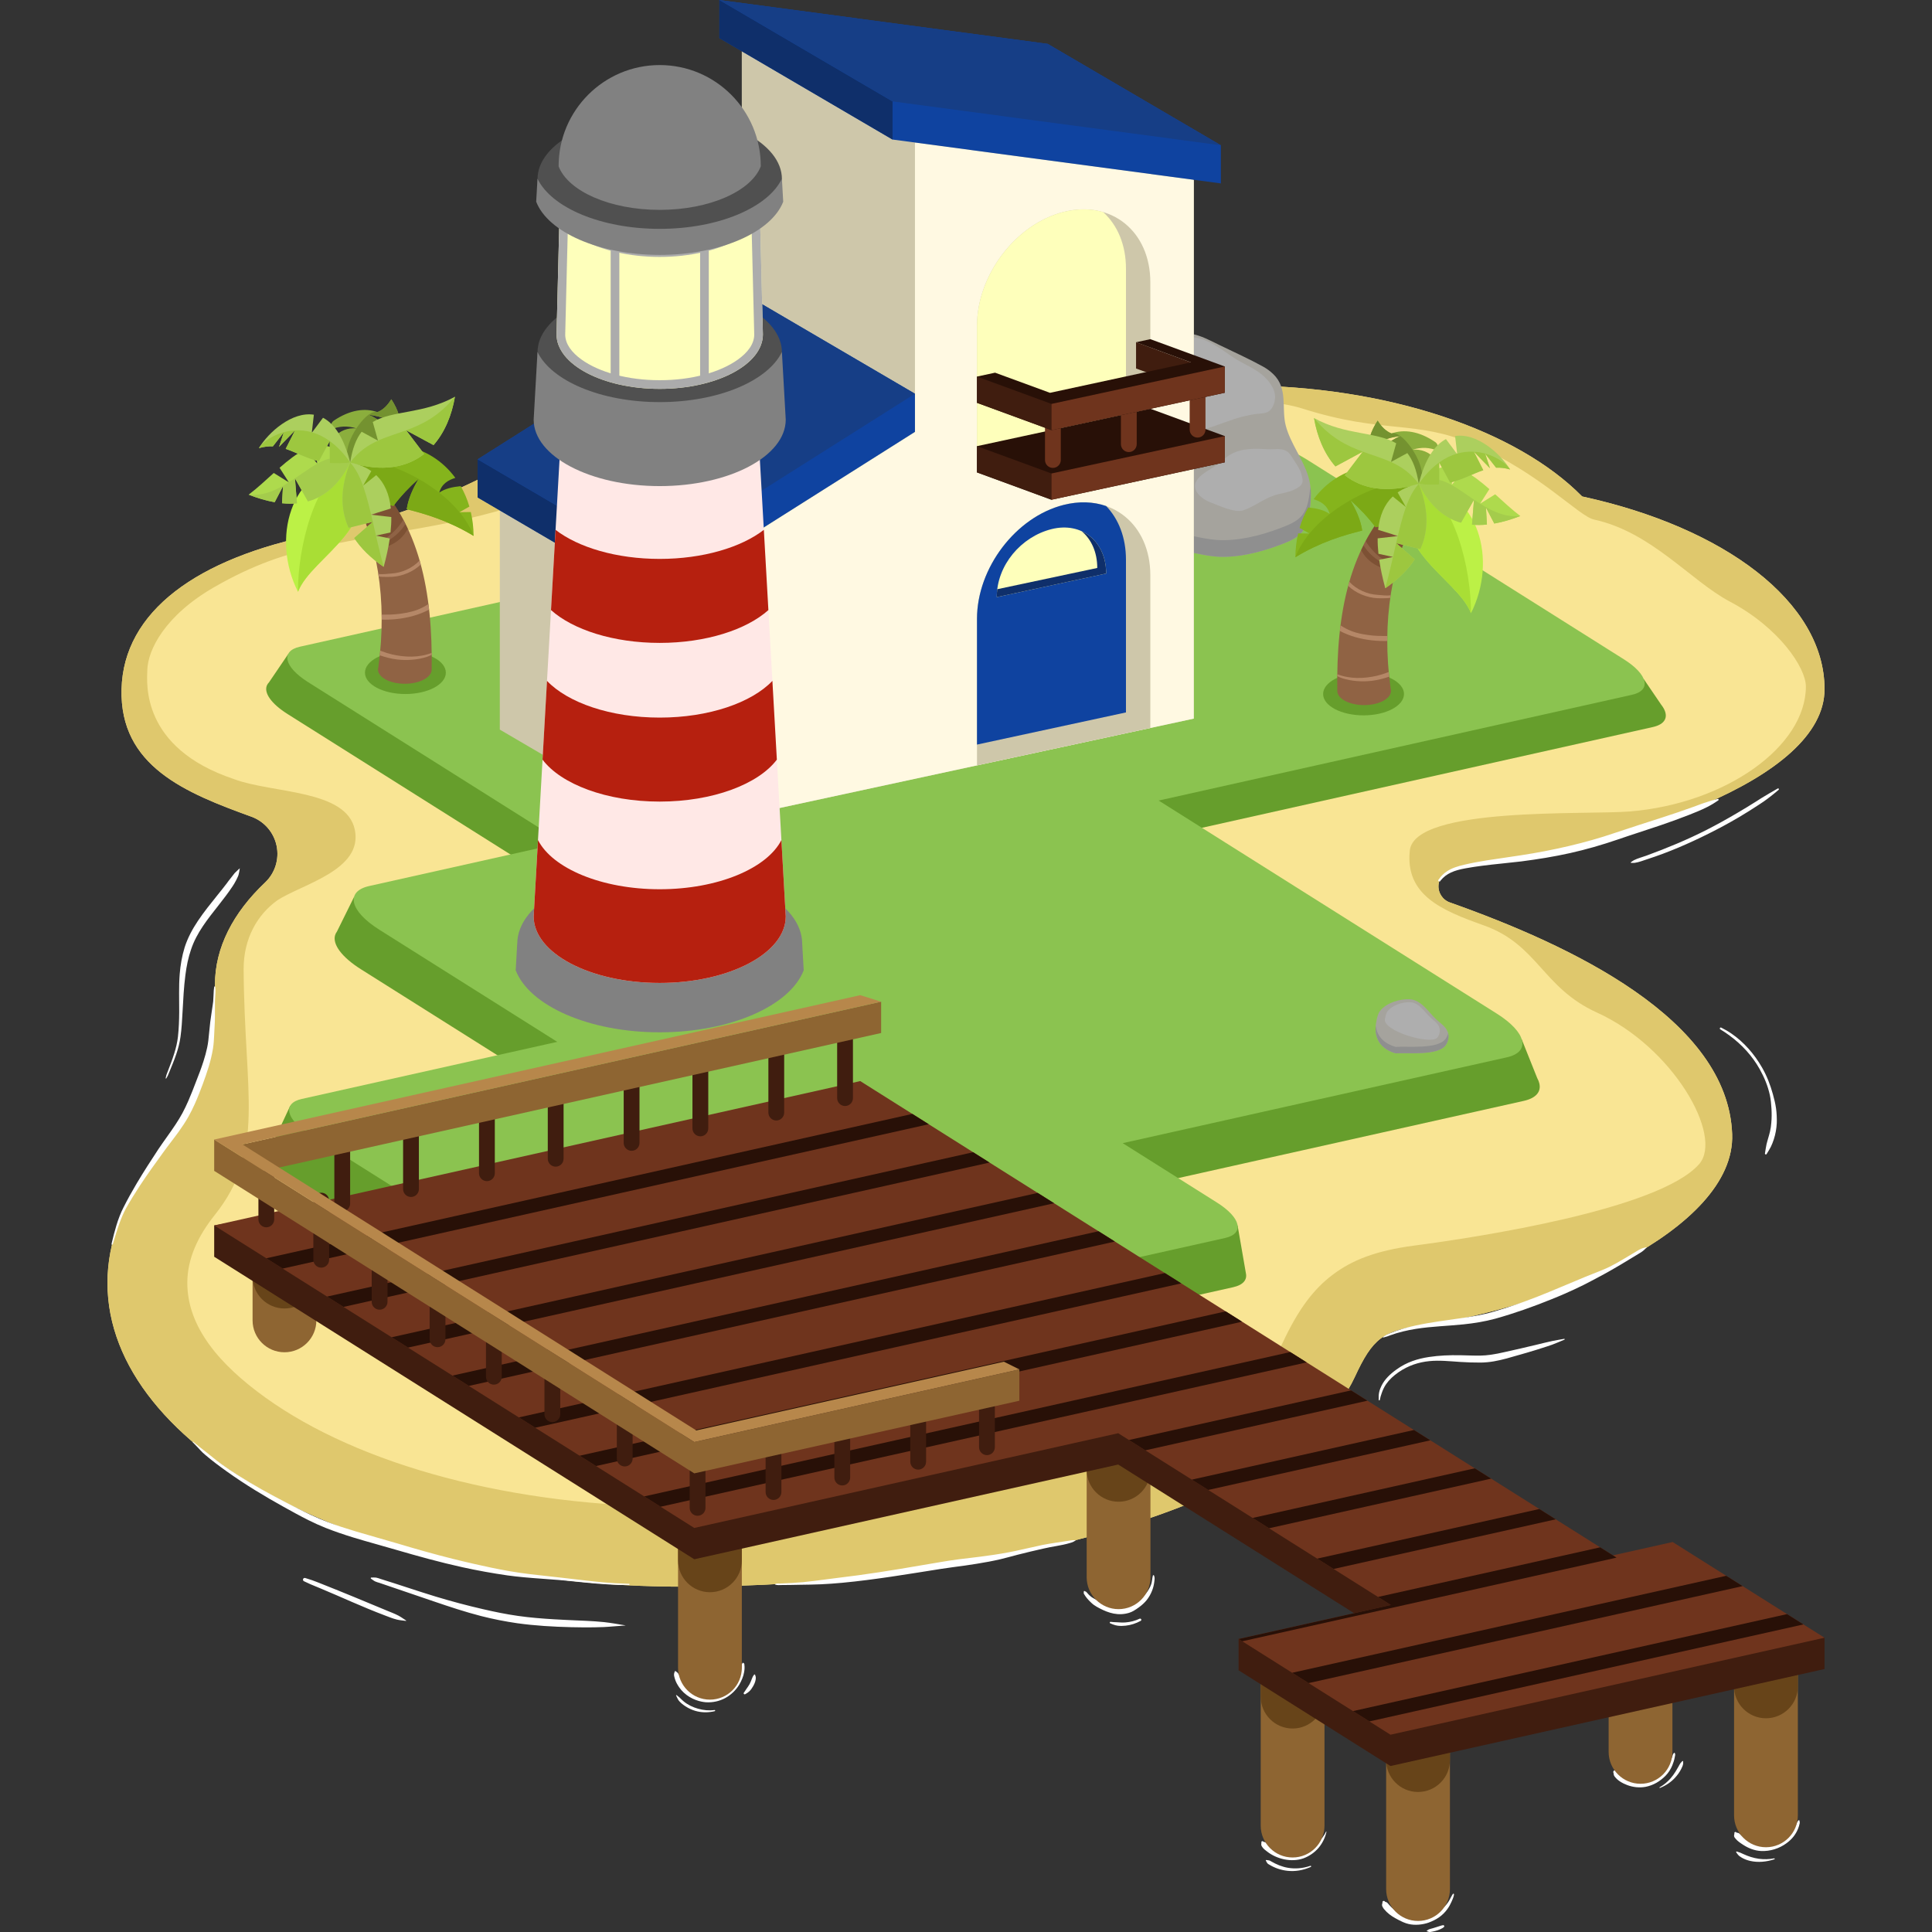 <?xml version="1.0" encoding="UTF-8" standalone="no"?><!DOCTYPE svg PUBLIC "-//W3C//DTD SVG 1.1//EN" "http://www.w3.org/Graphics/SVG/1.1/DTD/svg11.dtd"><svg width="100%" height="100%" viewBox="0 0 300 300" version="1.1" xmlns="http://www.w3.org/2000/svg" xmlns:xlink="http://www.w3.org/1999/xlink" xml:space="preserve" xmlns:serif="http://www.serif.com/" style="fill-rule:evenodd;clip-rule:evenodd;stroke-linejoin:round;stroke-miterlimit:2;"><rect x="0" y="0" width="300" height="300" fill="#333333" stroke="none"/><g id="trading"><path d="M221.254,205.699c-6.539,0.855 -8.112,2.146 -10.887,8.129c-9.815,21.158 -59.993,32.549 -104.28,32.549c-49.341,0 -89.399,-21.135 -89.399,-47.168c-0,-6.459 2.465,-12.615 6.926,-18.223c6.348,-7.947 9.789,-17.826 9.751,-27.997c0.014,-0.029 0.013,-0.057 0.013,-0.085c0,-5.771 2.834,-11.191 7.794,-15.88c1.534,-1.459 2.207,-3.606 1.781,-5.68c-0.427,-2.073 -1.892,-3.78 -3.877,-4.516c-10.275,-3.722 -20.501,-7.843 -20.2,-19.822c0.302,-12.034 11.675,-20.348 30.382,-24.058c21.316,-4.226 24.378,-9.931 50.001,-19.283c16.282,-5.943 28.238,-5.289 50.741,0.226c15.726,3.853 27.716,-4.039 42.418,-4.039c23.095,-0 43.169,6.99 53.254,17.237c22.061,4.785 37.64,16.383 37.64,29.917c0,14.136 -30.453,24.172 -57.655,27.999c-1.211,0.165 -2.151,1.137 -2.278,2.353c-0.126,1.215 0.595,2.36 1.746,2.771c18.789,6.649 43.179,18.111 43.842,35.973c0.557,15.021 -28.765,27.118 -47.713,29.597Z" style="fill:#f9e594;"/><path d="M221.254,205.699c-6.539,0.855 -8.112,2.146 -10.887,8.129c-9.815,21.158 -59.993,32.549 -104.28,32.549c-49.341,0 -89.399,-21.135 -89.399,-47.168c-0,-6.459 2.465,-12.615 6.926,-18.223c6.348,-7.947 9.789,-17.826 9.751,-27.997c0.014,-0.029 0.013,-0.057 0.013,-0.085c0,-5.771 2.834,-11.191 7.794,-15.88c1.534,-1.459 2.207,-3.606 1.781,-5.68c-0.427,-2.073 -1.892,-3.78 -3.877,-4.516c-10.275,-3.722 -20.501,-7.843 -20.2,-19.822c0.302,-12.034 11.675,-20.348 30.382,-24.058c21.316,-4.226 24.378,-9.931 50.001,-19.283c16.282,-5.943 28.238,-5.289 50.741,0.226c15.726,3.853 27.716,-4.039 42.418,-4.039c23.095,-0 43.169,6.99 53.254,17.237c22.061,4.785 37.64,16.383 37.64,29.917c0,14.136 -30.453,24.172 -57.655,27.999c-1.211,0.165 -2.151,1.137 -2.278,2.353c-0.126,1.215 0.595,2.36 1.746,2.771c18.789,6.649 43.179,18.111 43.842,35.973c0.557,15.021 -28.765,27.118 -47.713,29.597Zm59.163,-99.087c0.009,-2.913 -4.145,-9.149 -11.812,-13.202c-6.064,-3.206 -12.127,-10.791 -21.096,-12.736c-2.357,-0.512 -8.424,-7.275 -18.735,-11.683c-9.045,-3.865 -13.905,-1.548 -26.493,-5.539c-7.348,-2.329 -18.758,-0.458 -24.7,0.845c-8.566,1.878 -20.363,3.799 -30.265,1.372c-19.311,-4.732 -35.298,1.609 -49.27,6.709c-26.533,9.685 -25.704,8.025 -47.776,12.401c-5.904,1.171 -10.959,2.922 -16.981,6.377c-7.712,4.425 -10.338,9.784 -10.417,12.896c-0.049,1.955 -1.072,12.055 13.429,16.918c0.028,0.009 0.056,0.02 0.085,0.031c5.997,2.222 17.422,1.582 18.71,7.846c1.288,6.265 -8.149,8.419 -12.049,10.962c-0.012,0.007 -0.018,0.019 -0.029,0.027c-3.031,2.186 -5.216,5.89 -5.187,10.688c0.118,19.488 3.461,28.194 -4.515,38.18c-2.592,3.257 -4.231,6.753 -4.231,10.505c0,6.837 4.978,12.66 12.102,17.787c14.618,10.519 38.307,16.984 64.9,16.984c25.039,0 52.093,-3.757 71.714,-11.154c10.188,-3.842 18.439,-8.004 21.32,-14.215c2.539,-5.474 4.952,-8.505 7.802,-10.66c2.93,-2.215 6.572,-3.74 12.723,-4.545c9.679,-1.266 38.01,-5.582 44.196,-12.647c3.811,-4.351 -4.038,-18.164 -15.875,-23.534c-8.479,-3.846 -9.161,-10.56 -17.581,-13.54l-0.03,-0.01c-6.534,-2.332 -12.16,-4.696 -11.444,-11.596c0.716,-6.9 27.41,-5.504 34.274,-6.085c14.821,-1.255 27.203,-10.07 27.231,-19.382Z" style="fill:#dfc86d;"/><g><path d="M44.733,101.591l210.5,3.842l2.713,3.986c0.145,0.185 0.269,0.367 0.37,0.544c0.785,1.372 0.264,2.502 -1.668,2.934l-75.798,16.936l50.096,31.567l5.351,-0l2.401,6.004c0.155,0.282 0.264,0.555 0.327,0.818c0.309,1.279 -0.475,2.289 -2.422,2.724l-61.512,13.745l8.904,5.61l8.182,0l1.289,7.425c0.211,1.009 -0.431,1.804 -1.98,2.151l-83.064,18.559c-3.14,0.702 -8.823,-0.704 -12.685,-3.138l-50.791,-32.004c-2.486,-1.567 -3.615,-3.18 -3.265,-4.318c0.036,-0.119 0.089,-0.233 0.159,-0.342l3.219,-6.914l6.559,4.111l32.939,-7.36l-28.495,-17.955c-3.021,-1.904 -4.415,-3.863 -4.04,-5.261c0.058,-0.213 0.156,-0.414 0.297,-0.599l2.665,-5.391l4.663,3.092l25.815,-5.768l-40.802,-25.711c-2.573,-1.621 -3.692,-3.293 -3.223,-4.435c0.073,-0.177 0.184,-0.342 0.334,-0.492l2.962,-4.36Z" style="fill:#669e2c;"/><path d="M127.979,82.287l62.62,-13.991c3.044,-0.681 8.556,0.683 12.301,3.043l49.256,31.037c3.745,2.36 4.313,4.828 1.269,5.508l-73.507,16.425l52.504,33.084c4.614,2.907 5.314,5.948 1.563,6.786l-59.652,13.329l14.63,9.219c3.745,2.359 4.313,4.827 1.269,5.508l-80.553,17.998c-3.045,0.681 -8.557,-0.683 -12.302,-3.043l-49.256,-31.037c-3.744,-2.36 -4.313,-4.828 -1.269,-5.508l39.683,-8.867l-27.633,-17.412c-4.614,-2.907 -5.315,-5.948 -1.564,-6.786l30.075,-6.72l-39.569,-24.934c-3.745,-2.359 -4.313,-4.827 -1.269,-5.508l80.553,-17.998c0.266,-0.06 0.55,-0.104 0.851,-0.133Z" style="fill:#8bc350;"/></g><path d="M97.749,245.946c-0.007,-0.001 -0.015,0.004 -0.007,0.04c0.014,-0 0.026,0.011 0.026,0.025c-0,0.014 -0.012,0.026 -0.026,0.026c-0.021,0.039 0.007,0.034 -0.031,0.057c-0.081,0.049 -0.189,0.006 -0.284,0.007c-0.944,0.017 -1.891,-0.011 -2.839,-0.062c-2.447,-0.132 -4.897,-0.433 -7.321,-0.66c-1.968,-0.165 -3.94,-0.276 -5.907,-0.46c-0.847,-0.079 -1.692,-0.171 -2.536,-0.288c-2.349,-0.339 -4.689,-0.759 -7.012,-1.27c-3.479,-0.766 -6.92,-1.719 -10.327,-2.713c-2.19,-0.648 -4.392,-1.225 -6.569,-1.891c-1.46,-0.447 -2.908,-0.938 -4.338,-1.5c-0.922,-0.369 -1.813,-0.776 -2.688,-1.211c-1.304,-0.65 -2.572,-1.359 -3.864,-2.073c-2.906,-1.609 -5.975,-3.46 -8.836,-5.507c-1.143,-0.817 -2.264,-1.651 -3.305,-2.543c-0.141,-0.121 -0.284,-0.24 -0.418,-0.368c-0.271,-0.259 -0.51,-0.542 -0.768,-0.81c-0.258,-0.269 -0.522,-0.528 -0.774,-0.796c-0.021,-0.02 -0.022,-0.054 -0.001,-0.075c0.02,-0.02 0.054,-0.021 0.075,-0.001c0.645,0.558 1.336,1.074 2.022,1.618c0.779,0.617 1.549,1.266 2.37,1.862c0.81,0.587 1.651,1.143 2.501,1.685c2.469,1.577 5.047,2.991 7.499,4.252c1.301,0.671 2.58,1.335 3.889,1.946c0.863,0.403 1.739,0.783 2.646,1.122c1.413,0.538 2.845,0.995 4.285,1.428c2.177,0.655 4.373,1.247 6.56,1.897c2.818,0.848 5.663,1.65 8.528,2.368c1.144,0.287 2.292,0.556 3.441,0.818c1.726,0.392 3.455,0.761 5.195,1.068c1.105,0.199 2.215,0.356 3.329,0.493c1.679,0.205 3.363,0.365 5.042,0.567c2.072,0.23 4.163,0.504 6.255,0.697c1.255,0.115 2.51,0.194 3.762,0.225c0.126,0.003 0.251,0.008 0.377,0.01c0.01,0.001 0.021,-0.005 0.029,0.001c0.009,0.008 0.016,0.012 0.02,0.016Zm0,-0c0.008,0.001 0.015,0.01 0,-0Zm-80.328,-52.661c-0.005,0.019 -0.025,0.03 -0.044,0.025c-0.019,-0.005 -0.031,-0.025 -0.025,-0.044c-0.01,-0.05 -0.026,-0.083 -0.026,-0.133c0.001,-0.061 0.026,-0.119 0.04,-0.178c0.203,-0.87 0.433,-1.766 0.701,-2.65c0.302,-0.991 0.667,-1.962 1.127,-2.852c0.628,-1.247 1.311,-2.472 2.027,-3.68c1.072,-1.807 2.217,-3.575 3.365,-5.319c0.888,-1.322 1.837,-2.571 2.702,-3.889c0.361,-0.551 0.709,-1.112 1.027,-1.7c0.336,-0.618 0.636,-1.259 0.92,-1.908c0.432,-0.984 0.822,-1.991 1.2,-2.987c0.417,-1.053 0.818,-2.1 1.159,-3.169c0.224,-0.704 0.425,-1.415 0.578,-2.148c0.076,-0.355 0.132,-0.717 0.177,-1.081c0.069,-0.561 0.115,-1.126 0.173,-1.684c0.041,-0.4 0.075,-0.8 0.126,-1.198c0.119,-0.932 0.275,-1.851 0.401,-2.782c0.019,-0.141 0.042,-0.282 0.056,-0.424c0.055,-0.566 0.043,-1.137 0.089,-1.705c0.015,-0.179 0.044,-0.354 0.064,-0.532c0.001,-0.046 0.039,-0.082 0.084,-0.081c0.046,0.001 0.082,0.039 0.081,0.085c0.012,0.144 0.031,0.285 0.035,0.43c0.013,0.572 -0.062,1.142 -0.077,1.713c-0.026,1.075 0.015,2.143 -0.02,3.22c-0.015,0.445 -0.048,0.889 -0.07,1.334c-0.03,0.565 -0.048,1.138 -0.09,1.708c-0.028,0.392 -0.069,0.781 -0.131,1.165c-0.158,0.965 -0.388,1.902 -0.666,2.826c-0.275,0.914 -0.599,1.813 -0.928,2.718c-0.385,1.015 -0.776,2.043 -1.223,3.043c-0.303,0.676 -0.632,1.339 -0.992,1.98c-0.458,0.812 -0.965,1.579 -1.5,2.323c-0.789,1.097 -1.636,2.147 -2.432,3.258c-1.224,1.678 -2.447,3.378 -3.596,5.124c-0.766,1.164 -1.497,2.346 -2.176,3.553c-0.377,0.689 -0.689,1.433 -0.969,2.194c-0.38,1.029 -0.692,2.094 -1.002,3.112c-0.021,0.07 -0.03,0.145 -0.065,0.209c-0.027,0.051 -0.063,0.079 -0.1,0.124Zm102.979,52.776c-0.027,-0 -0.049,-0.022 -0.049,-0.049c-0,-0.026 0.021,-0.048 0.048,-0.048c0.055,-0.021 0.097,-0.047 0.155,-0.058c0.202,-0.039 0.412,-0.013 0.618,-0.021c1.156,-0.043 2.315,-0.099 3.476,-0.204c1.153,-0.104 2.301,-0.268 3.456,-0.414c0.851,-0.108 1.702,-0.219 2.555,-0.329c0.851,-0.109 1.704,-0.21 2.555,-0.325c4.292,-0.582 8.565,-1.327 12.736,-2.041c0.997,-0.17 1.997,-0.325 3,-0.454c1.493,-0.193 2.991,-0.341 4.479,-0.563c1.413,-0.186 2.831,-0.428 4.241,-0.722c1.417,-0.296 2.824,-0.644 4.228,-0.936c1.351,-0.261 2.741,-0.446 4.105,-0.659c0.206,-0.033 0.408,-0.068 0.616,-0.081c0.148,-0.01 0.281,0.004 0.43,0.003c0.004,-0.002 0.009,0.001 0.01,0.006c0.002,0.004 -0.001,0.009 -0.006,0.01c-0.126,0.081 -0.234,0.161 -0.37,0.226c-0.191,0.092 -0.392,0.154 -0.596,0.213c-1.323,0.388 -2.73,0.525 -4.066,0.848c-1.34,0.303 -2.692,0.62 -4.036,0.966c-0.9,0.231 -1.791,0.49 -2.692,0.701c-0.569,0.133 -1.14,0.249 -1.71,0.358c-1.242,0.23 -2.489,0.435 -3.74,0.612c-1.241,0.174 -2.485,0.319 -3.721,0.517c-5.025,0.79 -10.192,1.675 -15.37,2.16c-1.086,0.102 -2.171,0.178 -3.257,0.23c-1.092,0.052 -2.179,0.056 -3.265,0.076c-0.935,0.017 -1.866,0.042 -2.795,0.04c-0.276,-0.001 -0.555,0.031 -0.828,-0.007c-0.074,-0.01 -0.136,-0.036 -0.207,-0.055Zm94.42,-38.372c-0.027,0.013 -0.059,0.001 -0.072,-0.026c-0.012,-0.027 -0.001,-0.059 0.026,-0.071c0.183,-0.119 0.356,-0.24 0.547,-0.341c0.127,-0.066 0.261,-0.116 0.391,-0.172c1.32,-0.56 2.687,-0.945 4.079,-1.249c2.406,-0.525 4.88,-0.818 7.332,-1.182c1.608,-0.239 3.206,-0.502 4.757,-0.96c2.314,-0.665 4.597,-1.465 6.853,-2.344c1.217,-0.475 2.422,-0.983 3.628,-1.487c0.806,-0.337 1.613,-0.669 2.416,-1.009c0.403,-0.17 0.803,-0.343 1.207,-0.508c0.95,-0.389 1.901,-0.755 2.846,-1.14c0.377,-0.157 0.753,-0.318 1.121,-0.501c1.471,-0.732 2.872,-1.645 4.295,-2.475c0.108,-0.063 0.212,-0.132 0.323,-0.188c0.17,-0.086 0.34,-0.163 0.52,-0.224c0.212,-0.071 0.41,-0.103 0.627,-0.154c0.003,-0.002 0.006,-0.001 0.007,0.002c0.002,0.002 0.001,0.005 -0.002,0.006c-0.158,0.156 -0.286,0.309 -0.455,0.456c-0.141,0.123 -0.291,0.232 -0.447,0.338c-0.103,0.069 -0.213,0.127 -0.319,0.192c-1.417,0.857 -2.841,1.742 -4.278,2.556c-0.367,0.208 -0.728,0.42 -1.098,0.616c-1.073,0.576 -2.14,1.163 -3.238,1.709c-0.983,0.488 -1.982,0.947 -2.99,1.389c-0.671,0.295 -1.351,0.572 -2.031,0.847c-2.846,1.151 -5.741,2.177 -8.68,2.998c-1.612,0.436 -3.265,0.706 -4.937,0.879c-2.454,0.254 -4.939,0.313 -7.36,0.696c-1.382,0.218 -2.741,0.537 -4.064,1.021c-0.131,0.048 -0.259,0.105 -0.392,0.149c-0.203,0.067 -0.407,0.113 -0.612,0.177Zm8.64,-70.845c-0.013,0.019 -0.039,0.024 -0.058,0.011c-0.02,-0.013 -0.025,-0.039 -0.012,-0.058c-0.078,-0.103 -0.067,0.032 -0.073,-0.097c-0.002,-0.053 0.057,-0.089 0.086,-0.132c0.361,-0.535 0.784,-0.94 1.258,-1.258c0.786,-0.527 1.715,-0.804 2.741,-1.044c1.147,-0.268 2.304,-0.481 3.467,-0.668c1.732,-0.278 3.474,-0.499 5.204,-0.776c2.583,-0.39 5.044,-0.867 7.484,-1.439c2.431,-0.571 4.841,-1.238 7.314,-2.087c2.301,-0.78 4.701,-1.536 7.143,-2.328c1.64,-0.531 3.297,-1.084 4.953,-1.686c0.491,-0.178 0.977,-0.369 1.472,-0.542c0.213,-0.074 0.427,-0.137 0.642,-0.206c0.213,-0.068 0.421,-0.139 0.636,-0.203c0.325,-0.097 0.645,-0.176 0.972,-0.27c0.064,-0.029 0.14,-0.001 0.17,0.063c0.029,0.064 0.001,0.14 -0.063,0.169c-0.286,0.189 -0.559,0.377 -0.853,0.552c-0.291,0.174 -0.585,0.335 -0.886,0.487c-0.452,0.229 -0.912,0.432 -1.374,0.631c-0.464,0.2 -0.933,0.384 -1.401,0.567c-1.47,0.576 -2.942,1.109 -4.406,1.608c-2.263,0.772 -4.501,1.468 -6.644,2.211c-2.511,0.86 -4.953,1.563 -7.427,2.116c-2.475,0.553 -4.98,0.957 -7.6,1.296c-2.03,0.244 -4.072,0.415 -6.1,0.678c-0.864,0.112 -1.726,0.24 -2.583,0.4c-0.807,0.15 -1.549,0.332 -2.217,0.645c-0.6,0.281 -1.139,0.666 -1.608,1.243c-0.039,0.047 -0.057,0.123 -0.115,0.144c-0.103,0.038 -0.015,-0.004 -0.122,-0.027Zm-165.822,108.312c-0.055,-0.018 -0.085,-0.076 -0.068,-0.131c0.017,-0.055 0.076,-0.086 0.131,-0.069c0.255,0.007 0.485,-0.019 0.738,0.022c0.233,0.038 0.453,0.136 0.679,0.206c2.824,0.872 5.649,1.851 8.509,2.722c1.219,0.371 2.444,0.715 3.672,1.045c1.213,0.326 2.43,0.623 3.649,0.906c1.829,0.424 3.663,0.805 5.514,1.063c1.841,0.263 3.696,0.41 5.555,0.521c1.244,0.074 2.49,0.134 3.736,0.186c0.402,0.016 0.803,0.028 1.204,0.051c0.94,0.052 1.879,0.098 2.813,0.199c1.129,0.122 2.224,0.323 3.339,0.509c0.005,0 0.008,0.004 0.008,0.009c-0,0.005 -0.004,0.008 -0.009,0.008c-1.126,0.067 -2.23,0.191 -3.36,0.245c-1.005,0.048 -2.011,0.046 -3.018,0.049c-0.672,0.002 -1.344,-0.013 -2.015,-0.029c-2.817,-0.067 -5.63,-0.229 -8.415,-0.617c-1.885,-0.274 -3.76,-0.644 -5.615,-1.118c-1.226,-0.314 -2.442,-0.678 -3.655,-1.057c-1.221,-0.382 -2.434,-0.796 -3.648,-1.207c-2.833,-0.958 -5.657,-1.938 -8.458,-2.881c-0.224,-0.075 -0.459,-0.123 -0.671,-0.227c-0.229,-0.112 -0.401,-0.266 -0.615,-0.405Zm-10.42,0.386c-0.139,-0.054 -0.209,-0.21 -0.155,-0.349c0.053,-0.139 0.209,-0.208 0.348,-0.155c0.348,0.109 0.696,0.21 1.04,0.331c0.513,0.18 1.017,0.387 1.523,0.587c3.369,1.334 6.703,2.719 10.046,4.115c0.624,0.261 1.263,0.492 1.863,0.81c0.417,0.221 0.768,0.493 1.169,0.743c0.019,0.007 0.029,0.028 0.022,0.047c-0.007,0.019 -0.028,0.028 -0.047,0.021c-0.47,-0.064 -0.915,-0.089 -1.376,-0.2c-0.663,-0.16 -1.295,-0.424 -1.932,-0.664c-3.391,-1.279 -6.668,-2.814 -10.015,-4.207c-0.5,-0.208 -1.005,-0.405 -1.501,-0.623c-0.332,-0.145 -0.655,-0.305 -0.985,-0.456Zm-21.389,-78.099c-0.011,0.03 -0.045,0.044 -0.074,0.033c-0.03,-0.011 -0.044,-0.045 -0.033,-0.074c0.038,-0.161 0.067,-0.32 0.116,-0.479c0.032,-0.103 0.077,-0.203 0.116,-0.304c0.385,-1.008 0.785,-2.016 1.105,-3.046c0.265,-0.851 0.474,-1.716 0.574,-2.607c0.137,-1.27 0.187,-2.555 0.193,-3.846c0.01,-1.949 -0.076,-3.905 0.077,-5.839c0.112,-1.411 0.349,-2.805 0.77,-4.175c0.478,-1.486 1.203,-2.831 2.055,-4.105c0.945,-1.413 2.031,-2.75 3.106,-4.09c0.452,-0.563 0.909,-1.12 1.34,-1.695c0.11,-0.148 0.215,-0.299 0.328,-0.444c0.264,-0.343 0.533,-0.674 0.796,-1.017c0.051,-0.066 0.097,-0.133 0.154,-0.194c0.248,-0.266 0.499,-0.455 0.755,-0.714c0.003,-0.006 0.011,-0.008 0.017,-0.005c0.006,0.003 0.008,0.01 0.005,0.016c-0.055,0.349 -0.091,0.651 -0.188,0.99c-0.023,0.08 -0.053,0.154 -0.085,0.231c-0.166,0.394 -0.367,0.767 -0.583,1.137c-0.091,0.157 -0.192,0.308 -0.293,0.459c-0.663,0.995 -1.398,1.947 -2.14,2.891c-1.685,2.148 -3.406,4.257 -4.272,6.866c-0.449,1.287 -0.702,2.607 -0.876,3.942c-0.248,1.904 -0.345,3.835 -0.447,5.762c-0.069,1.302 -0.14,2.599 -0.319,3.879c-0.124,0.911 -0.358,1.794 -0.65,2.661c-0.347,1.028 -0.773,2.033 -1.186,3.037c-0.041,0.1 -0.077,0.203 -0.124,0.3c-0.071,0.149 -0.158,0.285 -0.237,0.43Zm227.469,-33.456c-0.031,0.01 -0.064,-0.008 -0.074,-0.039c-0.009,-0.032 0.008,-0.065 0.04,-0.075c0.154,-0.103 0.277,-0.215 0.443,-0.298c0.61,-0.308 1.28,-0.469 1.918,-0.702c3.224,-1.177 6.354,-2.474 9.374,-4.01c1.588,-0.809 3.146,-1.677 4.69,-2.584c1.024,-0.601 2.042,-1.217 3.051,-1.857c0.258,-0.164 0.513,-0.333 0.774,-0.495c0.391,-0.242 0.786,-0.476 1.184,-0.711c0.442,-0.26 0.887,-0.508 1.332,-0.77c0.057,-0.04 0.136,-0.027 0.176,0.03c0.04,0.058 0.026,0.137 -0.031,0.177c-0.398,0.331 -0.788,0.661 -1.195,0.978c-0.366,0.286 -0.736,0.563 -1.114,0.829c-0.253,0.178 -0.513,0.344 -0.771,0.513c-1.006,0.66 -2.021,1.3 -3.051,1.909c-1.554,0.918 -3.139,1.77 -4.747,2.573c-3.057,1.524 -6.195,2.893 -9.488,3.954c-0.651,0.209 -1.293,0.479 -1.975,0.575c-0.184,0.025 -0.349,0.003 -0.536,0.003Zm-39.037,83.381c-0.003,0.049 -0.046,0.087 -0.095,0.084c-0.05,-0.003 -0.087,-0.046 -0.084,-0.095c-0.018,-0.4 -0.006,-0.775 0.065,-1.133c0.077,-0.386 0.219,-0.743 0.389,-1.08c0.498,-0.985 1.315,-1.776 2.301,-2.485c1.611,-1.166 3.312,-1.682 5.057,-1.946c1.583,-0.24 3.205,-0.303 4.853,-0.275c1.052,0.018 2.11,0.077 3.17,0.056c0.5,-0.006 0.997,-0.053 1.492,-0.12c0.759,-0.102 1.511,-0.255 2.255,-0.429c1.722,-0.371 3.432,-0.781 5.145,-1.189c0.736,-0.175 1.466,-0.364 2.206,-0.52c0.623,-0.131 1.242,-0.225 1.868,-0.343c0.035,-0.011 0.073,0.009 0.084,0.045c0.01,0.036 -0.01,0.073 -0.046,0.084c-0.617,0.258 -1.22,0.525 -1.846,0.76c-0.267,0.1 -0.536,0.188 -0.807,0.277c-2.101,0.692 -4.224,1.302 -6.356,1.894c-0.644,0.167 -1.294,0.325 -1.952,0.437c-0.671,0.115 -1.348,0.182 -2.03,0.19c-1.079,0.006 -2.157,-0.031 -3.226,-0.101c-1.601,-0.105 -3.179,-0.281 -4.73,-0.127c-1.664,0.164 -3.28,0.669 -4.829,1.741c-0.769,0.537 -1.42,1.133 -1.906,1.831c-0.297,0.427 -0.515,0.896 -0.691,1.409c-0.113,0.327 -0.224,0.662 -0.287,1.035Zm52.87,-57.532c-0.073,-0.041 -0.1,-0.133 -0.06,-0.206c0.04,-0.073 0.132,-0.1 0.205,-0.06c0.535,0.27 1.057,0.564 1.55,0.901c1.979,1.352 3.588,3.211 4.779,5.286c0.747,1.3 1.292,2.706 1.69,4.149c0.201,0.727 0.385,1.458 0.488,2.207c0.103,0.749 0.135,1.508 0.115,2.27c-0.042,0.863 -0.192,1.712 -0.459,2.529c-0.131,0.399 -0.277,0.794 -0.465,1.171c-0.191,0.384 -0.422,0.721 -0.638,1.088c-0.027,0.074 -0.109,0.113 -0.184,0.085c-0.074,-0.027 -0.112,-0.109 -0.085,-0.184c0.081,-0.466 0.131,-0.918 0.237,-1.383c0.076,-0.332 0.178,-0.657 0.269,-0.985c0.09,-0.324 0.19,-0.644 0.265,-0.971c0.105,-0.459 0.181,-0.924 0.211,-1.398c0.064,-0.72 0.067,-1.438 0.027,-2.154c-0.041,-0.726 -0.105,-1.448 -0.259,-2.157c-0.309,-1.421 -0.878,-2.781 -1.594,-4.05c-1.145,-2.029 -2.758,-3.78 -4.639,-5.162c-0.47,-0.345 -0.949,-0.679 -1.453,-0.976Zm-151.842,98.444c-0.005,-0.046 0.028,-0.089 0.075,-0.094c0.047,-0.006 0.09,0.028 0.095,0.074c0.053,0.027 0.05,-0 0.086,0.046c0.046,0.06 0.034,0.145 0.044,0.219c0.053,0.376 0.021,0.749 -0.041,1.116c-0.117,0.683 -0.397,1.335 -0.75,1.942c-0.545,0.896 -1.301,1.612 -2.186,2.092c-0.897,0.486 -1.929,0.715 -3.008,0.651c-0.815,-0.064 -2.242,-0.391 -3.438,-1.509c-0.248,-0.232 -0.487,-0.497 -0.699,-0.806c-0.276,-0.403 -0.549,-0.858 -0.697,-1.409c-0.057,-0.214 -0.127,-0.427 -0.103,-0.662c0.021,-0.206 0.088,-0.288 0.164,-0.49c0.161,0.135 0.261,0.16 0.397,0.308c0.097,0.106 0.159,0.221 0.228,0.339c0.287,0.487 0.552,0.913 0.855,1.276c0.347,0.417 0.71,0.756 1.086,1.019c0.856,0.599 1.741,0.835 2.297,0.889c0.889,0.1 1.748,-0.052 2.512,-0.41c0.786,-0.368 1.476,-0.938 1.995,-1.678c0.308,-0.425 0.573,-0.882 0.75,-1.37c0.142,-0.39 0.221,-0.796 0.247,-1.217c0.005,-0.085 -0.017,-0.175 0.017,-0.253c0.022,-0.051 0.036,-0.033 0.074,-0.073Zm63.727,-13.596c-0.003,-0.053 0.036,-0.097 0.089,-0.101c0.052,-0.003 0.096,0.037 0.1,0.089c0.029,0.095 0.06,0.183 0.072,0.283c0.027,0.219 -0.013,0.443 -0.039,0.666c-0.056,0.482 -0.175,0.96 -0.351,1.395c-0.205,0.517 -0.475,0.996 -0.815,1.426c-0.341,0.432 -0.757,0.801 -1.208,1.13c-0.282,0.202 -0.557,0.401 -0.852,0.567c-0.213,0.12 -0.438,0.22 -0.681,0.297c-0.821,0.251 -1.625,0.269 -2.404,0.118c-0.753,-0.145 -1.48,-0.448 -2.183,-0.815c-0.313,-0.168 -0.633,-0.336 -0.923,-0.551c-0.196,-0.146 -0.371,-0.314 -0.545,-0.485c-0.352,-0.343 -0.668,-0.712 -0.914,-1.137c-0.024,-0.042 -0.061,-0.079 -0.072,-0.127c-0.025,-0.099 -0.001,-0.152 0.007,-0.254c-0.027,-0.047 -0.01,-0.107 0.037,-0.133c0.047,-0.027 0.107,-0.01 0.133,0.037c0.081,0.041 0.133,0.038 0.205,0.092c0.021,0.016 0.035,0.038 0.052,0.058c0.222,0.267 0.457,0.515 0.733,0.722c0.261,0.195 0.555,0.331 0.841,0.49c0.288,0.16 0.572,0.327 0.864,0.468c0.629,0.314 1.279,0.564 1.946,0.691c0.634,0.121 1.286,0.131 1.958,-0.064c0.184,-0.051 0.354,-0.123 0.517,-0.206c0.273,-0.141 0.529,-0.311 0.793,-0.483c0.413,-0.263 0.783,-0.576 1.12,-0.921c0.341,-0.351 0.652,-0.727 0.899,-1.158c0.144,-0.247 0.277,-0.51 0.37,-0.791c0.112,-0.337 0.138,-0.694 0.191,-1.037c0.014,-0.093 0.044,-0.175 0.06,-0.266Zm26.888,39.744c0.006,-0.018 0.027,-0.028 0.045,-0.022c0.019,0.006 0.028,0.026 0.022,0.045c-0.19,0.863 -0.604,1.75 -1.228,2.486c-0.641,0.755 -1.494,1.31 -2.347,1.627c-0.911,0.321 -1.948,0.36 -2.944,0.162c-0.989,-0.196 -1.933,-0.627 -2.678,-1.206c-0.255,-0.202 -0.538,-0.394 -0.727,-0.66c-0.085,-0.119 -0.171,-0.235 -0.193,-0.379c-0.021,-0.141 -0.002,-0.192 0.024,-0.333c-0.045,-0.083 -0.014,-0.188 0.069,-0.233c0.083,-0.045 0.188,-0.015 0.233,0.069c0.129,0.061 0.206,0.033 0.327,0.106c0.092,0.055 0.167,0.126 0.247,0.197c0.193,0.171 0.383,0.351 0.587,0.507c0.637,0.499 1.449,0.859 2.295,1.04c0.84,0.18 1.715,0.188 2.493,-0.062c0.639,-0.199 1.248,-0.589 1.816,-1.043c0.243,-0.195 0.485,-0.386 0.708,-0.604c0.526,-0.513 0.965,-1.086 1.251,-1.697Zm19.699,9.674c0.018,-0.046 0.071,-0.069 0.117,-0.051c0.046,0.019 0.069,0.071 0.05,0.117c-0.003,0.044 -0.001,0.083 -0.01,0.126c-0.074,0.368 -0.237,0.699 -0.382,1.033c-0.166,0.381 -0.364,0.743 -0.619,1.095c-0.335,0.48 -0.78,0.929 -1.298,1.295c-0.51,0.36 -1.088,0.622 -1.625,0.825c-0.471,0.164 -0.998,0.276 -1.531,0.318c-0.54,0.042 -1.084,0.013 -1.582,-0.105c-0.289,-0.066 -0.582,-0.17 -0.87,-0.294c-0.401,-0.173 -0.793,-0.387 -1.154,-0.585c-0.664,-0.365 -1.296,-0.826 -1.771,-1.416c-0.044,-0.056 -0.092,-0.109 -0.129,-0.17c-0.086,-0.147 -0.188,-0.292 -0.198,-0.464c-0.008,-0.162 0.029,-0.207 0.076,-0.364c-0.046,-0.106 0.002,-0.229 0.108,-0.275c0.105,-0.046 0.228,0.002 0.274,0.108c0.134,0.072 0.21,0.045 0.328,0.138c0.124,0.098 0.21,0.229 0.314,0.347c0.424,0.486 0.924,0.911 1.483,1.232c0.332,0.19 0.691,0.398 1.06,0.566c0.231,0.105 0.465,0.196 0.698,0.254c0.405,0.096 0.849,0.119 1.288,0.083c0.448,-0.037 0.892,-0.134 1.287,-0.275c0.35,-0.121 0.709,-0.288 1.068,-0.466c0.233,-0.116 0.466,-0.231 0.69,-0.363c0.385,-0.226 0.747,-0.47 1.041,-0.762c0.22,-0.226 0.409,-0.461 0.576,-0.713c0.236,-0.352 0.394,-0.744 0.622,-1.115c0.026,-0.044 0.058,-0.078 0.089,-0.119Zm34.288,-21.849c0.011,-0.053 0.062,-0.087 0.115,-0.077c0.052,0.01 0.087,0.061 0.077,0.114c0.012,0.026 0.023,0.035 0.029,0.063c0.029,0.167 -0.028,0.336 -0.057,0.505c-0.075,0.437 -0.213,0.862 -0.381,1.271c-0.248,0.603 -0.598,1.156 -1.066,1.628c-0.404,0.406 -0.88,0.783 -1.402,1.08c-0.534,0.303 -1.115,0.514 -1.694,0.625c-0.929,0.165 -1.935,0.066 -2.842,-0.279c-0.733,-0.278 -1.449,-0.676 -1.919,-1.289c-0.049,-0.064 -0.099,-0.126 -0.127,-0.202c-0.051,-0.136 -0.056,-0.233 -0.072,-0.378c-0.085,-0.123 -0.053,-0.292 0.07,-0.376c0.124,-0.085 0.292,-0.053 0.377,0.07c0.112,0.058 0.2,0.062 0.307,0.128c0.054,0.034 0.101,0.075 0.148,0.118c0.457,0.426 0.966,0.807 1.557,1.034c0.748,0.288 1.575,0.387 2.344,0.259c0.491,-0.075 0.981,-0.251 1.447,-0.477c0.479,-0.233 0.936,-0.512 1.325,-0.838c0.357,-0.296 0.65,-0.643 0.891,-1.028c0.261,-0.419 0.452,-0.878 0.621,-1.344c0.068,-0.185 0.098,-0.383 0.199,-0.551c0.015,-0.027 0.032,-0.034 0.053,-0.056Zm19.342,10.452c0.011,-0.052 0.063,-0.086 0.115,-0.075c0.052,0.011 0.086,0.063 0.075,0.115c0.02,0.099 0.043,0.173 0.044,0.273c0.001,0.038 -0.009,0.074 -0.015,0.11c-0.051,0.289 -0.143,0.563 -0.25,0.831c-0.182,0.454 -0.43,0.876 -0.734,1.257c-0.303,0.38 -0.669,0.71 -1.063,1c-1.123,0.826 -2.535,1.272 -3.947,1.206c-0.496,-0.024 -0.984,-0.13 -1.451,-0.296c-0.462,-0.164 -0.902,-0.389 -1.308,-0.652c-0.437,-0.287 -0.909,-0.581 -1.23,-0.998c-0.075,-0.098 -0.168,-0.192 -0.191,-0.314c-0.036,-0.19 0.001,-0.249 0.045,-0.44c-0.045,-0.086 -0.012,-0.192 0.074,-0.238c0.085,-0.045 0.192,-0.012 0.237,0.074c0.149,0.058 0.209,0.015 0.349,0.088c0.033,0.018 0.059,0.041 0.088,0.065c0.036,0.032 0.074,0.058 0.108,0.092c0.321,0.323 0.677,0.622 1.051,0.875c0.339,0.232 0.708,0.433 1.096,0.582c0.381,0.146 0.78,0.245 1.187,0.275c1.22,0.093 2.447,-0.269 3.443,-0.951c0.354,-0.243 0.674,-0.528 0.965,-0.841c0.294,-0.315 0.56,-0.653 0.773,-1.029c0.129,-0.227 0.239,-0.462 0.339,-0.707c0.013,-0.032 0.023,-0.064 0.041,-0.093c0.048,-0.082 0.104,-0.131 0.159,-0.209Zm-3.742,5.862c0.039,-0.011 0.079,0.013 0.089,0.052c0.01,0.038 -0.013,0.078 -0.052,0.088c-1.214,0.4 -2.521,0.534 -3.746,0.257c-0.411,-0.093 -0.813,-0.235 -1.188,-0.433c-0.16,-0.085 -0.311,-0.184 -0.459,-0.291c-0.042,-0.03 -0.086,-0.057 -0.124,-0.093c-0.159,-0.151 -0.267,-0.314 -0.394,-0.495c-0.038,-0.031 -0.045,-0.086 -0.014,-0.124c0.03,-0.039 0.086,-0.045 0.124,-0.015c0.182,0.074 0.351,0.108 0.531,0.181c0.165,0.066 0.321,0.145 0.482,0.219c0.373,0.171 0.751,0.322 1.142,0.439c0.396,0.118 0.796,0.22 1.207,0.275c0.794,0.107 1.607,0.09 2.402,-0.06Zm-17.728,-10.938c-0.028,0.014 -0.063,0.002 -0.076,-0.027c-0.014,-0.028 -0.002,-0.062 0.026,-0.076c0.664,-0.376 1.208,-0.838 1.676,-1.363c0.299,-0.335 0.555,-0.7 0.797,-1.083c0.157,-0.251 0.303,-0.511 0.452,-0.776c0.095,-0.168 0.177,-0.344 0.293,-0.504c0.085,-0.119 0.183,-0.197 0.28,-0.309c0.016,-0.04 0.062,-0.06 0.102,-0.044c0.04,0.016 0.06,0.061 0.044,0.102c0.001,0.13 0.018,0.234 -0.004,0.361c-0.046,0.266 -0.167,0.508 -0.282,0.744c-0.257,0.523 -0.598,0.987 -0.981,1.401c-0.626,0.678 -1.399,1.199 -2.327,1.574Zm-33.736,21.323c0.086,-0.038 0.186,-0 0.225,0.086c0.038,0.085 -0,0.186 -0.086,0.224c-0.052,0.041 -0.096,0.084 -0.153,0.117c-0.496,0.295 -1.05,0.458 -1.608,0.563c-0.161,0.03 -0.326,0.074 -0.491,0.052c-0.133,-0.018 -0.213,-0.073 -0.339,-0.125c-0.021,0.001 -0.04,-0.015 -0.042,-0.036c-0.001,-0.021 0.015,-0.04 0.036,-0.042c0.112,-0.069 0.174,-0.138 0.291,-0.194c0.063,-0.03 0.128,-0.047 0.196,-0.064c0.599,-0.15 1.164,-0.357 1.762,-0.539c0.069,-0.021 0.138,-0.027 0.209,-0.042Zm-20.554,-9.228c0.048,-0.018 0.101,0.006 0.12,0.053c0.018,0.048 -0.005,0.102 -0.053,0.12c-1.22,0.532 -2.436,0.731 -3.622,0.601c-0.971,-0.106 -1.932,-0.414 -2.826,-0.958c-0.085,-0.052 -0.179,-0.095 -0.249,-0.168c-0.122,-0.126 -0.167,-0.256 -0.257,-0.411c-0.037,-0.026 -0.046,-0.077 -0.02,-0.114c0.026,-0.036 0.077,-0.045 0.114,-0.019c0.17,0.033 0.302,0.018 0.464,0.074c0.089,0.031 0.164,0.09 0.245,0.136c0.844,0.487 1.698,0.838 2.595,0.99c1.122,0.19 2.288,0.109 3.489,-0.304Zm-26.52,-38.369c0.092,-0.047 0.204,-0.01 0.251,0.081c0.047,0.092 0.01,0.205 -0.081,0.251c-0.738,0.402 -1.517,0.654 -2.319,0.744c-0.406,0.045 -0.818,0.06 -1.23,0.008c-0.122,-0.016 -0.243,-0.039 -0.362,-0.07c-0.276,-0.073 -0.537,-0.178 -0.805,-0.297c-0.063,-0.018 -0.1,-0.084 -0.083,-0.147c0.018,-0.063 0.084,-0.1 0.147,-0.082c0.315,0.042 0.619,0.038 0.927,0.058c0.46,0.029 0.911,0.064 1.36,0.029c0.75,-0.059 1.488,-0.239 2.195,-0.575Zm-66.007,14.176c0.049,-0.01 0.097,0.023 0.107,0.072c0.01,0.05 -0.023,0.098 -0.073,0.107c-0.882,0.213 -1.81,0.235 -2.695,0.034c-0.891,-0.203 -1.725,-0.635 -2.434,-1.221c-0.193,-0.172 -0.383,-0.35 -0.525,-0.565c-0.142,-0.216 -0.226,-0.447 -0.335,-0.681c-0.016,-0.02 -0.012,-0.05 0.009,-0.065c0.02,-0.016 0.05,-0.012 0.065,0.009c0.158,0.131 0.316,0.236 0.466,0.376c0.206,0.191 0.387,0.406 0.612,0.576c0.652,0.55 1.433,0.922 2.249,1.153c0.83,0.234 1.7,0.327 2.554,0.205Zm4.8,-2.476c-0.068,0.059 -0.172,0.052 -0.232,-0.016c-0.059,-0.068 -0.052,-0.172 0.016,-0.232c0.136,-0.172 0.235,-0.354 0.358,-0.529c0.179,-0.253 0.36,-0.499 0.505,-0.767c0.145,-0.266 0.25,-0.548 0.359,-0.836c0.045,-0.118 0.089,-0.231 0.149,-0.345c0.048,-0.092 0.105,-0.143 0.16,-0.233c0.006,-0.056 0.057,-0.097 0.113,-0.091c0.056,0.006 0.097,0.057 0.091,0.113c0.038,0.106 0.072,0.179 0.088,0.288c0.021,0.144 0.003,0.284 -0.021,0.425c-0.058,0.353 -0.207,0.681 -0.379,0.988c-0.171,0.304 -0.37,0.601 -0.633,0.839c-0.173,0.158 -0.368,0.275 -0.574,0.396Z" style="fill:#fff;"/><g><g><path d="M168.239,83.479c-3.105,-2.069 -6.379,-3.971 -9.357,-6.22c-1.669,-1.26 -3.619,-2.714 -4.404,-4.733c-1.294,-3.325 -0.07,-7.76 3.042,-9.309c1.85,-0.921 4.269,-0.958 5.958,-2.146c2.275,-1.599 2.946,-4.876 5.378,-6.378c1.865,-1.152 4.193,-1.502 6.337,-1.93c3.016,-0.602 6.53,-1.404 9.688,-0.938c1.598,0.236 3.129,1.097 4.58,1.801c2.235,1.082 4.499,2.1 6.678,3.303c0.57,0.315 1.097,0.704 1.568,1.155c2.342,2.244 1.241,5.329 1.948,8.02c0.728,2.768 2.655,5.131 3.495,7.873c0.534,1.746 0.457,3.523 0.2,5.267c-0.207,1.404 -0.471,2.745 -1.514,3.733c-0.86,0.815 -2.12,1.265 -3.224,1.683c-2.918,1.106 -6.615,2.023 -9.862,1.755c-2.238,-0.184 -4.58,-0.991 -6.804,-0.977c-2.998,0.019 -9.355,0.941 -13.707,-1.959Z" style="fill:#a5a39d;"/><path d="M184.931,83.188c1.28,0.24 2.566,0.538 3.819,0.642c3.247,0.268 6.944,-0.65 9.862,-1.756c1.104,-0.418 2.364,-0.868 3.224,-1.682c1.043,-0.989 1.307,-2.33 1.514,-3.734c0.053,-0.355 0.097,-0.711 0.131,-1.069c0.139,1.22 0.047,2.445 -0.131,3.655c-0.207,1.404 -0.471,2.745 -1.514,3.733c-0.86,0.815 -2.12,1.265 -3.224,1.683c-2.918,1.106 -6.615,2.023 -9.862,1.755c-2.238,-0.184 -4.58,-0.991 -6.804,-0.977c-2.998,0.019 -9.355,0.941 -13.707,-1.959c-3.105,-2.069 -6.379,-3.971 -9.357,-6.22c-1.669,-1.26 -3.619,-2.714 -4.404,-4.733c-0.499,-1.282 -0.624,-2.729 -0.41,-4.113c0.083,0.525 0.219,1.038 0.41,1.528c0.785,2.019 2.735,3.472 4.404,4.733c2.978,2.248 6.252,4.151 9.357,6.22c4.083,2.72 9.932,2.076 13.115,1.971c1.187,-1.343 1.55,-3.116 1.282,-5.218c0.27,2.045 0.775,3.996 2.295,5.541Zm-17.708,-22.342c-0.444,-0.338 -0.542,-0.792 -0.41,-1.021c0.284,-0.497 0.514,-1.078 0.974,-1.442c0.148,-0.117 0.467,-0.352 0.673,-0.287c0.386,0.122 0.751,0.562 1.057,0.813c0.518,0.423 1.13,0.786 1.71,1.115c2.258,1.279 4.721,2.287 6.731,3.981c1.123,0.945 1.697,2.364 2.554,3.514c0.773,1.037 1.633,2.037 1.992,3.306c0.086,0.306 0.113,0.635 0.12,0.952c0.001,0.057 0.014,0.278 -0.032,0.315c-0.058,0.044 -0.06,-0.133 -0.093,-0.198c-0.078,-0.151 -0.157,-0.304 -0.227,-0.459c-0.199,-0.439 -0.461,-0.877 -0.725,-1.282c-0.28,-0.431 -0.595,-0.866 -1.031,-1.153c-0.278,-0.182 -0.602,-0.222 -0.907,-0.34c-0.334,-0.128 -0.634,-0.332 -0.945,-0.506c-2.305,-1.297 -4.374,-2.973 -6.582,-4.426c-1.645,-1.082 -3.287,-1.682 -4.859,-2.882Z" style="fill:#8f8f8f;"/><path d="M158.608,63.99c0.722,-0.501 1.714,-1.111 2.569,-1.284c1.171,-0.236 2.346,-0.528 3.544,-0.329c2.171,0.361 3.718,1.993 5.399,3.267c0.817,0.619 1.721,1.04 2.642,1.479c0.443,0.211 0.886,0.42 1.327,0.637c1.76,0.866 4.454,1.747 4.149,4.262c-0.041,0.341 -0.124,0.671 -0.275,0.98c-0.745,1.524 -2.333,1.854 -3.745,1.077c-1.05,-0.579 -1.988,-1.317 -2.996,-1.961c-2.059,-1.314 -4.096,-2.665 -6.273,-3.782c-1.017,-0.521 -2.069,-0.972 -3.153,-1.337c-0.859,-0.288 -1.822,-0.388 -2.584,-0.913c-0.622,-0.428 -1.554,-1.438 -0.604,-2.096Zm20.446,-3.04c-1.086,-0.813 -2.18,-1.61 -3.485,-2.031c-0.952,-0.307 -2.708,-0.578 -3.299,-1.513c-0.526,-0.833 -0.324,-2.23 0.604,-2.694c0.773,-0.387 1.722,-0.406 2.564,-0.551c1.135,-0.196 2.238,-0.544 3.346,-0.848c2.289,-0.627 5.031,-1.388 7.406,-0.775c2.557,0.659 4.438,2.599 6.71,3.788c1.614,0.844 3.16,1.604 4.245,3.101c0.479,0.66 0.876,1.431 0.849,2.272c-0.028,0.872 -0.421,2.022 -1.321,2.342c-0.622,0.222 -1.322,0.174 -1.967,0.285c-1.036,0.18 -2.061,0.417 -3.06,0.748c-2.13,0.708 -4.175,1.594 -6.394,1.993c-1.031,0.185 -2.28,0.318 -3.25,-0.184c-0.968,-0.501 -0.771,-1.628 -1.055,-2.527c-0.345,-1.089 -1.22,-2.903 -1.893,-3.406Zm8.745,16.99c-1.169,-0.451 -2.863,-1.829 -2.008,-3.273c0.637,-1.077 2.095,-1.732 3.099,-2.423c0.745,-0.514 1.41,-1.238 2.197,-1.682c1.864,-1.052 3.858,-0.894 5.916,-0.807c0.931,0.039 1.995,-0.209 2.828,0.323c0.463,0.296 0.714,0.795 1.006,1.24c0.376,0.57 0.76,1.142 1.047,1.764c0.126,0.273 0.21,0.583 0.279,0.875c0.078,0.332 0.16,0.666 0.06,1.003c-0.132,0.445 -0.585,0.698 -0.964,0.916c-1.085,0.627 -2.293,0.668 -3.45,1.064c-1.683,0.576 -3.115,1.765 -4.795,2.315c-1.307,0.427 -3.977,-0.839 -5.215,-1.315Z" style="fill:#aeaeae;"/><path d="M153.994,69.05c1.139,0.335 2.28,0.888 3.417,1.275c1.245,0.424 2.63,0.825 3.607,1.819c0.922,0.938 2.074,2.485 2.342,3.736c0.094,0.44 0.127,0.884 0.131,1.331c0.076,0 0.151,0.002 0.225,0.005c1.08,0.045 1.994,0.487 2.799,1.145c0.854,0.698 1.562,1.684 2.315,2.382c0.755,0.699 1.709,1.413 2.117,2.396c0.223,0.538 0.297,1.125 0.241,1.702c-1.038,-0.315 -2.038,-0.755 -2.949,-1.362c-3.105,-2.069 -6.379,-3.971 -9.357,-6.22c-1.669,-1.26 -3.619,-2.714 -4.404,-4.733c-0.423,-1.086 -0.577,-2.291 -0.484,-3.476Z" style="fill:#717171;fill-opacity:0.25;"/></g><g><path d="M150.095,82.034c-1.356,-1.428 -4.269,-3.573 -4.34,-5.759c-0.047,-1.445 1.487,-2.411 2.36,-3.269c0.795,-0.784 1.01,-1.974 2.089,-2.458c2.232,-1.003 4.484,0.428 6.725,1.192c1.034,0.352 2.212,0.626 3.023,1.451c0.748,0.761 1.729,1.987 1.947,3.002c0.24,1.123 -0.011,2.283 0.034,3.404c0.037,0.926 0.389,2.196 -0.22,2.942c-0.642,0.788 -1.89,0.963 -2.872,1.11c-2.315,0.345 -6.789,0.604 -8.746,-1.615Z" style="fill:#a5a39d;"/><path d="M162.009,81.899c-0.052,0.237 -0.144,0.455 -0.296,0.64c-0.642,0.788 -1.89,0.963 -2.872,1.11c-2.315,0.345 -6.789,0.604 -8.746,-1.615c-1.356,-1.428 -4.269,-3.573 -4.34,-5.759c-0.027,-0.824 0.461,-1.493 1.047,-2.074c-0.143,0.3 -0.225,0.623 -0.214,0.975c0.071,2.185 2.984,4.331 4.34,5.759c1.957,2.218 6.431,1.959 8.746,1.614c0.753,-0.112 1.662,-0.241 2.335,-0.65Z" style="fill:#8f8f8f;"/><path d="M151.871,78.004c-1.08,-1.065 -1.782,-6.117 -0.914,-6.478c1.794,-0.748 3.591,0.32 5.384,0.889c0.826,0.263 1.769,0.468 2.414,1.083c0.595,0.568 1.375,1.482 1.544,2.238c0.186,0.838 -1.23,2.53 -3.027,3.303c-3.076,1.322 -3.846,0.62 -5.401,-1.035Z" style="fill:#aeaeae;"/></g><g><path d="M161.507,87.109c-2.487,-0.73 -3.482,-2.503 -2.988,-5.003c0.103,-0.518 0.232,-1.168 0.57,-1.593c0.989,-1.243 3.018,-1.868 4.566,-1.804c1.855,0.077 2.939,1.998 4.159,3.13c0.606,0.561 1.425,1.084 1.752,1.873c0.293,0.704 0.138,1.547 -0.312,2.157c-1.216,1.652 -5.928,1.095 -7.747,1.24Z" style="fill:#a5a39d;"/><path d="M169.657,83.989c0.157,0.639 -0.011,1.348 -0.403,1.88c-1.216,1.652 -5.928,1.095 -7.747,1.24c-2.259,-0.663 -3.287,-2.185 -3.086,-4.332c0.167,1.621 1.196,2.778 3.086,3.333c1.819,-0.146 6.531,0.412 7.747,-1.24c0.192,-0.261 0.331,-0.564 0.403,-0.881Z" style="fill:#8f8f8f;"/><path d="M168.015,84.627c-0.927,1.258 -8.552,-0.961 -8.175,-2.866c0.078,-0.394 0.176,-0.889 0.433,-1.213c0.754,-0.946 2.299,-1.422 3.477,-1.373c1.414,0.058 2.239,1.521 3.168,2.383c0.461,0.427 1.085,0.825 1.334,1.426c0.223,0.536 0.105,1.178 -0.237,1.643Z" style="fill:#aeaeae;"/></g></g><g><ellipse cx="211.733" cy="107.767" rx="6.279" ry="3.313" style="fill:#669e2c;"/><g><path d="M207.655,107.288c-0.178,-12.001 1.853,-22.698 9.514,-30.067l3.072,1.736c-4.108,8.164 -5.768,17.399 -4.301,28.002c0.03,0.107 0.046,0.217 0.046,0.329c0,1.213 -1.866,2.198 -4.166,2.198c-2.299,-0 -4.165,-0.985 -4.165,-2.198Z" style="fill:#906344;"/><path d="M215.42,98.757c-0.004,0.256 -0.006,0.513 -0.006,0.771c-0.797,0.026 -1.618,-0.009 -2.403,-0.098c-1.715,-0.195 -3.437,-0.645 -4.958,-1.461c0.032,-0.289 0.066,-0.576 0.103,-0.862c0.517,0.345 1.071,0.64 1.666,0.873c1.086,0.425 2.292,0.605 3.445,0.718c0.506,0.049 1.006,0.05 1.514,0.053c0.214,0.001 0.428,0.009 0.639,0.006Z" style="fill:#b58767;"/><path d="M216.849,87.962c-0.031,0.123 -0.062,0.246 -0.093,0.369c-0.495,-0.13 -0.981,-0.298 -1.417,-0.529c-0.799,-0.425 -1.554,-0.892 -2.234,-1.49c-0.549,-0.483 -1.002,-1.038 -1.393,-1.634c0.112,-0.224 0.227,-0.446 0.344,-0.667c0.748,1.222 1.746,2.276 3.023,3.054c0.529,0.322 1.133,0.743 1.77,0.897Z" style="fill:#b58767;"/><path d="M218.417,83.07c-0.09,0.234 -0.179,0.469 -0.265,0.706c-0.244,-0.066 -0.485,-0.143 -0.722,-0.23c-1.449,-0.533 -2.611,-1.483 -3.411,-2.692c0.151,-0.21 0.305,-0.418 0.462,-0.623c0.584,0.747 1.308,1.368 2.103,1.909c0.522,0.355 1.212,0.781 1.833,0.93Z" style="fill:#b58767;"/><path d="M215.939,92.431c-0.02,0.134 -0.04,0.268 -0.059,0.402c-0.379,0.06 -0.779,0.057 -1.078,0.063c-0.164,0.003 -0.695,0.007 -0.918,-0.005c-1.626,-0.089 -3.339,-0.768 -4.538,-1.917c0.057,-0.211 0.116,-0.422 0.176,-0.631c1.127,1.201 2.779,1.943 4.424,2.03c0.538,0.028 1.323,0.164 1.993,0.058Z" style="fill:#b58767;"/><path d="M215.639,104.348c0.022,0.242 0.046,0.484 0.071,0.727c-0.889,0.292 -1.786,0.539 -2.723,0.646c-1.464,0.168 -3.127,0.059 -4.54,-0.392c-0.268,-0.086 -0.535,-0.203 -0.798,-0.336c0.001,-0.101 0.002,-0.202 0.003,-0.303c1.948,0.763 4.151,0.708 6.164,0.238c0.55,-0.128 1.063,-0.294 1.591,-0.494c0.074,-0.028 0.152,-0.056 0.232,-0.086Z" style="fill:#b58767;"/><path d="M211.356,85.412c1.419,-3.037 3.318,-5.79 5.813,-8.191l3.072,1.736c-1.538,3.057 -2.733,6.263 -3.549,9.635c-2.398,-0.18 -4.296,-1.194 -5.336,-3.18Z" style="fill:#6b4124;fill-opacity:0.5;"/></g><g><g><path d="M220.303,75.134c-6.239,9.536 6.018,14.512 8.107,20.079c4.159,-8.175 1.283,-19.128 -8.107,-20.079Z" style="fill:#bcf146;"/><path d="M220.303,75.134c-6.239,9.536 6.018,14.512 8.107,20.079c0.058,-6.719 -2.547,-17.769 -8.107,-20.079Z" style="fill:#a9de35;"/></g><g><path d="M211.525,82.385c-2.934,0.739 -6.466,1.771 -10.382,4.14c0.013,-1.314 0.165,-2.551 0.433,-3.705l1.756,0.026l-1.534,-0.874c0.337,-1.151 0.793,-2.211 1.346,-3.172c1.289,0.13 2.466,0.391 3.333,1.013c-0.373,-1.401 -1.456,-1.975 -2.498,-2.294c4.012,-5.456 11.401,-6.87 16.324,-2.385c-0.126,4.774 -2.629,5.717 -6.702,6.738c-1.146,-1.528 -2.468,-2.913 -3.908,-4.206c0.852,1.499 1.584,3.035 1.832,4.719Z" style="fill:#85b41c;"/><path d="M209.693,77.666c0.852,1.499 1.584,3.035 1.832,4.719c-2.934,0.739 -6.466,1.771 -10.382,4.14c1.359,-3.623 4.834,-6.753 8.55,-8.859Zm3.908,4.206c-1.146,-1.528 -2.468,-2.913 -3.908,-4.206c4.064,-2.302 8.418,-3.378 10.61,-2.532c-0.126,4.774 -2.629,5.717 -6.702,6.738Z" style="fill:#7ca916;"/></g><g><path d="M212.501,70.213c-0.184,-1.634 0.359,-3.268 1.419,-4.902c0.553,0.885 1.212,1.63 2.158,1.998c1.876,-0.677 4.246,-0.393 6.78,1.33c0.392,0.267 0.515,0.766 0.444,1.385c-1.286,-0.577 -2.603,-0.615 -3.947,-0.195c1.318,-0.103 2.533,0.314 3.596,1.49c-0.538,1.359 -1.588,2.881 -2.648,3.815c-3.491,-0.519 -6.472,-1.834 -7.388,-3.265c1.248,-2.03 2.76,-3.413 4.533,-4.16c-1.984,0.268 -3.817,0.791 -4.947,2.504Z" style="fill:#8bae3d;"/><path d="M217.448,67.709c2.003,1.455 4.437,6.031 2.855,7.425c-3.491,-0.519 -6.472,-1.834 -7.388,-3.265c1.248,-2.03 2.76,-3.413 4.533,-4.16Zm-4.947,2.504c-0.184,-1.634 0.359,-3.268 1.419,-4.902c0.553,0.885 1.212,1.63 2.158,1.998c0.38,-0.137 0.861,0.031 1.37,0.4c-1.984,0.268 -3.817,0.791 -4.947,2.504Z" style="fill:#749230;"/></g><g><path d="M218.529,70.352c0.832,1.076 1.442,2.591 1.774,4.782c-5.002,1.53 -8.793,0.758 -11.477,-1.327l2.789,-3.676l-4.25,2.295c-1.743,-1.985 -2.836,-4.642 -3.326,-7.511c4.923,2.714 9.634,2.075 12.763,3.92l-0.814,2.901l2.541,-1.384Z" style="fill:#accf5e;"/><path d="M211.615,70.131c1.515,0.555 2.988,0.98 4.373,1.605c1.574,0.712 3.035,1.682 4.315,3.398c-5.002,1.53 -8.793,0.758 -11.477,-1.327l2.789,-3.676Zm-0,-0l-4.25,2.295c-1.743,-1.985 -2.836,-4.642 -3.326,-7.511c2.505,3.052 5.097,4.308 7.576,5.216Z" style="fill:#9dc73f;"/></g><g><path d="M232.174,76.755c1.289,1.165 2.586,2.379 3.9,3.372c-1.402,0.543 -2.752,0.94 -4.042,1.168l-1.292,-2.479l0.151,2.638c-0.8,0.08 -1.575,0.088 -2.322,0.019l0.314,-3.885l-2.016,3.575c-2.641,-0.734 -4.868,-2.635 -6.564,-6.029c1.839,-2.301 3.642,-2.913 5.433,-2.561l-0.305,2.705l1.849,-2.179c1.33,0.631 2.658,1.681 3.992,2.851l-1.439,2.259l2.341,-1.454Z" style="fill:#aeda4d;"/><path d="M226.867,81.163c-2.641,-0.734 -4.868,-2.635 -6.564,-6.029c2.7,-1.971 5.457,0.353 8.58,2.454l-2.016,3.575Zm2.016,-3.575c2.182,1.469 4.544,2.829 7.191,2.539c-1.402,0.543 -2.752,0.94 -4.042,1.168l-1.292,-2.479l0.151,2.638c-0.8,0.08 -1.575,0.088 -2.322,0.019l0.314,-3.885Z" style="fill:#a4cc4c;"/></g><g><path d="M225.946,67.709c3.376,-0.534 7.036,2.706 8.54,5.192c-0.789,-0.231 -1.502,-0.309 -2.172,-0.279l-1.695,-2.168l0.736,2.251l-2.495,-2.574l1.461,2.883c-1.586,0.522 -3.113,1.433 -5.148,1.925l-1.693,-3.134l0,3.418c-0.94,0.09 -1.987,0.077 -3.177,-0.089c1.001,-3.959 2.525,-6.06 4.223,-6.952l1.744,2.336l-0.324,-2.809Z" style="fill:#accf5e;"/><path d="M223.48,71.805l0,3.418c-0.94,0.09 -1.987,0.077 -3.177,-0.089c1.03,-1.473 2.102,-2.555 3.177,-3.329Zm0,-0c1.86,-1.339 3.727,-1.753 5.387,-1.662l1.454,2.871c-1.586,0.522 -3.113,1.433 -5.148,1.925l-1.693,-3.134Zm5.392,-1.662c2.8,0.155 5.011,1.746 5.614,2.758c-0.789,-0.231 -1.502,-0.309 -2.172,-0.279l-1.695,-2.168l0.736,2.251l-2.483,-2.562Z" style="fill:#9dc73f;"/></g><g><path d="M219.679,86.859c-1.05,1.605 -2.566,3.099 -4.573,4.476c-0.43,-1.576 -0.747,-3.048 -0.944,-4.413l2.143,-0.438l-2.261,-0.495c-0.09,-0.844 -0.132,-1.642 -0.122,-2.396l3.174,-0.359l-3.1,-0.962c0.226,-2.206 0.97,-3.947 2.27,-5.184l2.036,1.643l-1.275,-2.266c0.891,-0.625 1.98,-1.071 3.276,-1.331c1.477,3.712 1.611,7.103 0.249,10.135l-3.756,-0.931l2.883,2.521Z" style="fill:#accf5e;"/><path d="M216.796,84.338l2.883,2.521c-1.05,1.605 -2.566,3.099 -4.573,4.476c0.683,-2.503 1.199,-4.862 1.69,-6.997Zm3.756,0.931l-3.756,-0.931c0.935,-4.064 1.78,-7.317 3.507,-9.204c1.477,3.712 1.611,7.103 0.249,10.135Z" style="fill:#9dc73f;"/></g></g></g><g><ellipse cx="62.951" cy="104.454" rx="6.279" ry="3.313" style="fill:#669e2c;"/><g><path d="M67.029,103.975c0.178,-12.001 -1.853,-22.698 -9.514,-30.067l-3.072,1.736c4.108,8.164 5.768,17.399 4.301,28.002c-0.03,0.107 -0.046,0.217 -0.046,0.329c-0,1.213 1.866,2.198 4.166,2.198c2.299,-0 4.165,-0.985 4.165,-2.198Z" style="fill:#906344;"/><path d="M59.264,95.444c0.004,0.256 0.006,0.513 0.006,0.771c0.797,0.026 1.618,-0.009 2.403,-0.098c1.715,-0.195 3.437,-0.645 4.958,-1.461c-0.032,-0.289 -0.066,-0.576 -0.103,-0.862c-0.517,0.345 -1.071,0.64 -1.666,0.873c-1.086,0.425 -2.292,0.605 -3.445,0.718c-0.506,0.049 -1.006,0.05 -1.514,0.053c-0.214,0.001 -0.428,0.009 -0.639,0.006Z" style="fill:#b58767;"/><path d="M57.835,84.649c0.031,0.123 0.062,0.246 0.093,0.369c0.495,-0.13 0.981,-0.298 1.417,-0.529c0.799,-0.425 1.554,-0.892 2.234,-1.49c0.549,-0.483 1.002,-1.038 1.393,-1.634c-0.112,-0.224 -0.227,-0.446 -0.344,-0.667c-0.748,1.222 -1.746,2.276 -3.023,3.054c-0.529,0.322 -1.133,0.743 -1.77,0.897Z" style="fill:#b58767;"/><path d="M56.267,79.757c0.09,0.234 0.179,0.469 0.265,0.706c0.244,-0.066 0.485,-0.143 0.722,-0.23c1.449,-0.533 2.611,-1.483 3.411,-2.692c-0.151,-0.21 -0.305,-0.418 -0.462,-0.623c-0.584,0.747 -1.308,1.368 -2.103,1.909c-0.522,0.355 -1.212,0.781 -1.833,0.93Z" style="fill:#b58767;"/><path d="M58.745,89.118c0.02,0.134 0.04,0.268 0.059,0.402c0.379,0.06 0.779,0.057 1.078,0.063c0.164,0.003 0.695,0.007 0.918,-0.005c1.626,-0.089 3.339,-0.768 4.538,-1.917c-0.057,-0.211 -0.116,-0.422 -0.176,-0.631c-1.127,1.201 -2.779,1.943 -4.424,2.03c-0.538,0.028 -1.323,0.164 -1.993,0.058Z" style="fill:#b58767;"/><path d="M59.045,101.035c-0.022,0.242 -0.046,0.484 -0.071,0.727c0.889,0.292 1.786,0.539 2.723,0.646c1.464,0.168 3.127,0.059 4.54,-0.392c0.268,-0.086 0.535,-0.203 0.798,-0.336c-0.001,-0.101 -0.002,-0.202 -0.003,-0.303c-1.948,0.763 -4.151,0.708 -6.164,0.238c-0.55,-0.128 -1.063,-0.294 -1.591,-0.494c-0.074,-0.028 -0.152,-0.056 -0.232,-0.086Z" style="fill:#b58767;"/><path d="M63.328,82.099c-1.42,-3.037 -3.318,-5.79 -5.813,-8.191l-3.072,1.736c1.538,3.057 2.733,6.263 3.549,9.635c2.398,-0.18 4.296,-1.194 5.336,-3.18Z" style="fill:#6b4124;fill-opacity:0.5;"/></g><g><g><path d="M54.381,71.821c6.239,9.536 -6.018,14.512 -8.107,20.079c-4.159,-8.175 -1.283,-19.128 8.107,-20.079Z" style="fill:#bcf146;"/><path d="M54.381,71.821c6.239,9.536 -6.018,14.512 -8.107,20.079c-0.058,-6.719 2.547,-17.769 8.107,-20.079Z" style="fill:#a9de35;"/></g><g><path d="M63.159,79.072c2.934,0.739 6.466,1.771 10.382,4.14c-0.013,-1.314 -0.165,-2.551 -0.433,-3.705l-1.756,0.026l1.534,-0.874c-0.337,-1.151 -0.793,-2.211 -1.346,-3.172c-1.289,0.13 -2.466,0.391 -3.333,1.013c0.373,-1.401 1.456,-1.975 2.498,-2.294c-4.012,-5.456 -11.401,-6.87 -16.324,-2.385c0.126,4.774 2.629,5.717 6.702,6.738c1.146,-1.528 2.468,-2.913 3.908,-4.206c-0.852,1.499 -1.584,3.035 -1.832,4.719Z" style="fill:#85b41c;"/><path d="M64.991,74.353c-0.852,1.499 -1.584,3.035 -1.832,4.719c2.934,0.739 6.466,1.771 10.382,4.14c-1.359,-3.623 -4.834,-6.753 -8.55,-8.859Zm-3.908,4.206c1.146,-1.528 2.468,-2.913 3.908,-4.206c-4.064,-2.302 -8.418,-3.378 -10.61,-2.532c0.126,4.774 2.629,5.717 6.702,6.738Z" style="fill:#7ca916;"/></g><g><path d="M62.183,66.9c0.184,-1.634 -0.359,-3.268 -1.419,-4.902c-0.553,0.885 -1.212,1.63 -2.158,1.998c-1.876,-0.677 -4.246,-0.393 -6.78,1.33c-0.392,0.267 -0.515,0.766 -0.444,1.385c1.286,-0.577 2.603,-0.615 3.947,-0.195c-1.318,-0.103 -2.533,0.314 -3.596,1.49c0.538,1.359 1.588,2.881 2.648,3.815c3.491,-0.519 6.472,-1.834 7.388,-3.265c-1.248,-2.03 -2.76,-3.413 -4.533,-4.16c1.984,0.268 3.817,0.791 4.947,2.504Z" style="fill:#8bae3d;"/><path d="M57.236,64.396c-2.003,1.455 -4.437,6.031 -2.855,7.425c3.491,-0.519 6.472,-1.834 7.388,-3.265c-1.248,-2.03 -2.76,-3.413 -4.533,-4.16Zm4.947,2.504c0.184,-1.634 -0.359,-3.268 -1.419,-4.902c-0.553,0.885 -1.212,1.63 -2.158,1.998c-0.38,-0.137 -0.861,0.031 -1.37,0.4c1.984,0.268 3.817,0.791 4.947,2.504Z" style="fill:#749230;"/></g><g><path d="M56.155,67.039c-0.832,1.076 -1.442,2.591 -1.774,4.782c5.002,1.53 8.793,0.758 11.477,-1.327l-2.789,-3.676l4.25,2.295c1.743,-1.985 2.836,-4.642 3.326,-7.511c-4.923,2.714 -9.634,2.075 -12.763,3.92l0.814,2.901l-2.541,-1.384Z" style="fill:#accf5e;"/><path d="M63.069,66.818c-1.515,0.555 -2.988,0.98 -4.373,1.605c-1.574,0.712 -3.035,1.682 -4.315,3.398c5.002,1.53 8.793,0.758 11.477,-1.327l-2.789,-3.676Zm0,-0l4.25,2.295c1.743,-1.985 2.836,-4.642 3.326,-7.511c-2.505,3.052 -5.097,4.308 -7.576,5.216Z" style="fill:#9dc73f;"/></g><g><path d="M42.51,73.442c-1.289,1.165 -2.586,2.379 -3.9,3.372c1.402,0.543 2.752,0.94 4.042,1.168l1.292,-2.479l-0.151,2.638c0.8,0.08 1.575,0.088 2.322,0.019l-0.314,-3.885l2.016,3.575c2.641,-0.734 4.868,-2.635 6.564,-6.029c-1.839,-2.301 -3.642,-2.913 -5.433,-2.561l0.305,2.705l-1.849,-2.179c-1.33,0.631 -2.658,1.681 -3.992,2.851l1.439,2.259l-2.341,-1.454Z" style="fill:#aeda4d;"/><path d="M47.817,77.85c2.641,-0.734 4.868,-2.635 6.564,-6.029c-2.7,-1.971 -5.457,0.353 -8.58,2.454l2.016,3.575Zm-2.016,-3.575c-2.182,1.469 -4.544,2.829 -7.191,2.539c1.402,0.543 2.752,0.94 4.042,1.168l1.292,-2.479l-0.151,2.638c0.8,0.08 1.575,0.088 2.322,0.019l-0.314,-3.885Z" style="fill:#a4cc4c;"/></g><g><path d="M48.738,64.396c-3.376,-0.534 -7.036,2.706 -8.54,5.192c0.789,-0.231 1.502,-0.309 2.172,-0.279l1.695,-2.168l-0.736,2.251l2.494,-2.574l-1.46,2.883c1.586,0.522 3.113,1.433 5.148,1.925l1.693,-3.134l-0,3.418c0.94,0.09 1.987,0.077 3.177,-0.089c-1.001,-3.959 -2.525,-6.06 -4.223,-6.952l-1.744,2.336l0.324,-2.809Z" style="fill:#accf5e;"/><path d="M51.204,68.492l-0,3.418c0.94,0.09 1.987,0.077 3.177,-0.089c-1.03,-1.473 -2.102,-2.555 -3.177,-3.329Zm-0,-0c-1.86,-1.339 -3.727,-1.753 -5.387,-1.662l-1.454,2.871c1.586,0.522 3.113,1.433 5.148,1.925l1.693,-3.134Zm-5.392,-1.662c-2.8,0.155 -5.012,1.746 -5.614,2.758c0.789,-0.231 1.502,-0.309 2.172,-0.279l1.695,-2.168l-0.736,2.251l2.483,-2.562Z" style="fill:#9dc73f;"/></g><g><path d="M55.005,83.546c1.05,1.605 2.566,3.099 4.573,4.476c0.43,-1.576 0.746,-3.048 0.944,-4.413l-2.143,-0.438l2.261,-0.495c0.09,-0.844 0.132,-1.642 0.122,-2.396l-3.174,-0.359l3.1,-0.962c-0.226,-2.206 -0.97,-3.947 -2.27,-5.184l-2.036,1.643l1.275,-2.266c-0.891,-0.625 -1.98,-1.071 -3.276,-1.331c-1.477,3.712 -1.611,7.103 -0.249,10.135l3.756,-0.931l-2.883,2.521Z" style="fill:#accf5e;"/><path d="M57.888,81.025l-2.883,2.521c1.05,1.605 2.566,3.099 4.573,4.476c-0.683,-2.503 -1.199,-4.862 -1.69,-6.997Zm-3.756,0.931l3.756,-0.931c-0.935,-4.064 -1.78,-7.317 -3.507,-9.204c-1.477,3.712 -1.611,7.103 -0.249,10.135Z" style="fill:#9dc73f;"/></g></g></g><g><path d="M115.184,51.313l0,-44.927l43.296,5.785l26.89,15.747l-0,83.667l-80.87,17.455l-26.89,-15.747l-0,-38.228l37.574,-23.752Z" style="fill:#cec7aa;"/><path d="M142.074,67.06l0,-44.928l43.296,5.786l-0,83.667l-80.87,17.455l-0,-38.228l37.574,-23.752Z" style="fill:#fff9e2;"/><g><path d="M142.074,67.06l-41.017,25.928l-26.89,-15.746l-0,-5.921l41.017,-25.929l26.89,15.747l0,5.921Zm-30.369,-61.139l0,-5.921l50.981,6.812l26.89,15.747l0,5.921l-50.981,-6.812l-26.89,-15.747Z" style="fill:#0f43a0;"/><path d="M101.057,87.067l-0,5.921l-26.89,-15.746l-0,-5.921l26.89,15.746Zm37.538,-71.321l0,5.922l-26.89,-15.747l0,-5.921l26.89,15.746Z" style="fill:#0f2f6a;"/><path d="M142.074,61.139l-41.017,25.928l-26.89,-15.746l41.017,-25.929l26.89,15.747Zm-30.369,-61.139l50.981,6.812l26.89,15.747l-50.981,-6.813l-26.89,-15.746Z" style="fill:#163e86;"/></g><g><path d="M178.623,67.545l-26.916,5.81l0,-22.758c0,-7.897 6.031,-15.825 13.458,-17.693c7.428,-1.868 13.458,3.028 13.458,10.925l0,23.716Z" style="fill:#cec7aa;"/><path d="M171.301,32.933c2.196,1.995 3.538,5.052 3.538,8.777l-0,23.716l-23.132,4.993l0,-19.822c0,-7.897 6.031,-15.825 13.458,-17.693c2.21,-0.556 4.296,-0.513 6.136,0.029Z" style="fill:#feffbb;"/><path d="M178.623,63.469l11.564,4.244l0,4.077l-26.914,5.809l-11.566,-4.244l0,-4.077l26.916,-5.809Z" style="fill:#281007;"/><path d="M163.272,77.599l-11.565,-4.244l0,-4.077l11.564,4.244l0.001,4.077Z" style="fill:#401d0f;"/><path d="M190.187,67.713l0,4.077l-26.916,5.809l0,-4.077l26.916,-5.809Z" style="fill:#6f341d;"/><path d="M164.72,62.246l-0,9.183c-0,0.677 -0.55,1.227 -1.227,1.227c-0.677,-0 -1.226,-0.55 -1.226,-1.227l-0,-9.183c-0,-0.677 0.549,-1.227 1.226,-1.227c0.677,-0 1.227,0.55 1.227,1.227Zm22.466,-4.709l0,9.184c0,0.677 -0.549,1.226 -1.226,1.226c-0.677,0 -1.227,-0.549 -1.227,-1.226l0,-9.184c0,-0.677 0.55,-1.227 1.227,-1.227c0.677,0 1.226,0.55 1.226,1.227Zm-10.677,2.249l0,9.184c0,0.677 -0.55,1.227 -1.227,1.227c-0.677,-0 -1.226,-0.55 -1.226,-1.227l-0,-9.184c-0,-0.677 0.549,-1.226 1.226,-1.226c0.677,-0 1.227,0.549 1.227,1.226Z" style="fill:#6f341d;"/><path d="M187.971,61.463l-11.565,-4.244l0,-4.076l11.564,4.244l0.001,4.076Z" style="fill:#401d0f;"/><path d="M176.406,53.143l2.217,-0.479l11.564,4.244l0,4.077l-26.914,5.809l-11.566,-4.244l0,-4.076l2.807,-0.606l8.526,3.129l21.892,-4.726l-8.526,-3.128Z" style="fill:#281007;"/><path d="M163.272,66.794l-11.565,-4.244l0,-4.076l11.564,4.244l0.001,4.076Z" style="fill:#401d0f;"/><path d="M190.187,56.908l0,4.077l-26.916,5.809l0,-4.076l26.916,-5.81Z" style="fill:#6f341d;"/></g><g><path d="M178.623,113.041l-26.916,5.81l0,-22.758c0,-7.898 6.031,-15.826 13.458,-17.693c7.428,-1.868 13.458,3.027 13.458,10.924l0,23.717Z" style="fill:#cec7aa;"/><path d="M171.758,78.576c1.924,1.991 3.081,4.874 3.081,8.332l-0,23.717l-23.132,4.993l0,-19.525c0,-7.898 6.031,-15.826 13.458,-17.693c2.395,-0.603 4.644,-0.502 6.593,0.176Z" style="fill:#0f43a0;"/><g><path d="M171.765,89.056l-16.987,3.667c0,-4.985 3.807,-9.38 8.495,-10.559c4.689,-1.179 8.492,1.907 8.492,6.892Z" style="fill:#feffbb;"/><path d="M167.95,82.481c2.3,1.038 3.815,3.427 3.815,6.575l-16.987,3.667c0,-0.411 0.026,-0.822 0.076,-1.231l15.528,-3.299c0,-2.464 -0.926,-4.461 -2.432,-5.712Z" style="fill:#0f2f6a;"/></g></g></g><g><path d="M124.566,146.56l0.233,4.106c-2.117,5.492 -11.33,9.631 -22.361,9.631c-11.031,-0 -20.244,-4.139 -22.361,-9.631l0.236,-4.17c0.002,0.005 0.005,0.01 0.007,0.015c0.051,-6.42 9.944,-11.623 22.123,-11.623c12.21,-0 22.123,5.23 22.123,11.672Z" style="fill:#818181;"/><path d="M82.867,142.305l4.082,-72.079l30.978,-0l4.082,72.079c0,5.699 -8.769,10.326 -19.571,10.326c-10.802,-0 -19.571,-4.627 -19.571,-10.326Z" style="fill:#ffe8e6;"/><path d="M121.337,130.445l0.672,11.86c0,5.699 -8.769,10.326 -19.571,10.326c-10.802,-0 -19.571,-4.627 -19.571,-10.326l0.672,-11.86c2.245,4.396 9.861,7.636 18.899,7.636c9.038,-0 16.654,-3.24 18.899,-7.636Zm-35.07,-48.169c3.525,2.723 9.455,4.511 16.171,4.511c6.716,0 12.646,-1.788 16.171,-4.511l0.706,12.456c-3.404,3.049 -9.691,5.097 -16.877,5.097c-7.186,-0 -13.473,-2.048 -16.877,-5.097l0.706,-12.456Zm-1.328,23.452c3.217,3.379 9.848,5.7 17.499,5.7c7.651,0 14.282,-2.321 17.499,-5.7l0.693,12.228c-2.877,3.814 -9.942,6.514 -18.192,6.514c-8.25,-0 -15.315,-2.7 -18.192,-6.514l0.693,-12.228Z" style="fill:#b6200f;"/><g><ellipse cx="102.442" cy="54.704" rx="18.974" ry="10.011" style="fill:#505050;"/><path d="M121.414,54.649l0.595,10.506c0,5.699 -8.769,10.326 -19.571,10.326c-10.802,0 -19.571,-4.627 -19.571,-10.326l0.595,-10.506c2.144,4.475 9.832,7.791 18.976,7.791c9.144,-0 16.832,-3.316 18.976,-7.791Z" style="fill:#818181;"/></g><path d="M117.976,32.172l0.487,19.759c-0,4.665 -7.179,8.453 -16.021,8.453c-8.842,-0 -16.021,-3.788 -16.021,-8.453l0.487,-19.759c1.755,3.664 8.049,6.378 15.534,6.378c7.486,0 13.779,-2.714 15.534,-6.378Z" style="fill:#feffbb;"/><path d="M117.976,32.172l0.487,19.759c-0,4.665 -7.179,8.453 -16.021,8.453c-8.842,-0 -16.021,-3.788 -16.021,-8.453l0.487,-19.759c1.755,3.664 8.049,6.378 15.534,6.378c7.486,0 13.779,-2.714 15.534,-6.378Zm-1.258,3.575c-0.637,0.517 -1.364,0.999 -2.173,1.436c-3.073,1.662 -7.359,2.712 -12.103,2.712c-4.743,0 -9.029,-1.05 -12.103,-2.712c-0.809,-0.437 -1.536,-0.919 -2.173,-1.436c-0,0 -0.4,16.198 -0.4,16.213c0.013,1.466 1.004,2.77 2.534,3.87c2.736,1.97 7.164,3.209 12.142,3.209c4.979,0 9.406,-1.239 12.143,-3.209c1.535,-1.104 2.527,-2.413 2.533,-3.885l-0.4,-16.198Z" style="fill:#acacac;"/><path d="M96.991,59.139l-0,-21.041" style="fill:none;"/><path d="M96.17,58.668c-0,0.371 -0.301,0.673 -0.673,0.673c-0.371,-0 -0.672,-0.302 -0.672,-0.673l-0,-20.13c-0,-0.371 0.301,-0.673 0.672,-0.673c0.372,0 0.673,0.302 0.673,0.673l-0,20.13Zm13.889,0c0,0.371 -0.301,0.673 -0.672,0.673c-0.371,-0 -0.673,-0.302 -0.673,-0.673l0,-20.13c0,-0.371 0.302,-0.673 0.673,-0.673c0.371,0 0.672,0.302 0.672,0.673l0,20.13Z" style="fill:#acacac;"/><g><ellipse cx="102.442" cy="27.801" rx="18.974" ry="10.011" style="fill:#505050;"/><path d="M83.259,31.322l0.203,-3.577c2.144,4.476 9.832,7.792 18.976,7.792c9.144,-0 16.832,-3.316 18.976,-7.792l0.203,3.577c-1.816,4.711 -9.718,8.26 -19.179,8.26c-9.461,0 -17.363,-3.549 -19.179,-8.26Z" style="fill:#818181;"/><path d="M86.748,25.802c-0.002,-0.001 -0.004,-0.002 -0.006,-0.003c-0,-8.663 7.033,-15.697 15.696,-15.697c8.663,0 15.696,7.034 15.696,15.697c-0.001,0 -0.003,0.001 -0.004,0.002l0.004,0.028c-1.486,3.855 -7.953,6.76 -15.696,6.76c-7.743,0 -14.21,-2.905 -15.696,-6.76l0.006,-0.027Z" style="fill:#818181;"/></g></g><g><path d="M115.192,234.345l-0,24.622c-0,2.734 -2.22,4.953 -4.953,4.953c-2.734,0 -4.953,-2.219 -4.953,-4.953l-0,-24.622c-0,-2.733 2.219,-4.953 4.953,-4.953c2.733,0 4.953,2.22 4.953,4.953Zm63.451,-14.052l0,24.622c0,2.734 -2.219,4.953 -4.952,4.953c-2.734,-0 -4.953,-2.219 -4.953,-4.953l-0,-24.622c-0,-2.734 2.219,-4.953 4.953,-4.953c2.733,0 4.952,2.219 4.952,4.953Zm-129.518,-25.466l0,10.199c0,2.734 -2.219,4.953 -4.952,4.953c-2.734,0 -4.953,-2.219 -4.953,-4.953l-0,-10.199c-0,-2.734 2.219,-4.953 4.953,-4.953c2.733,0 4.952,2.219 4.952,4.953Zm176.02,73.882l-0,24.622c-0,2.734 -2.22,4.953 -4.953,4.953c-2.734,0 -4.953,-2.219 -4.953,-4.953l-0,-24.622c-0,-2.733 2.219,-4.953 4.953,-4.953c2.733,0 4.953,2.22 4.953,4.953Zm54.026,-11.445l-0,24.622c-0,2.734 -2.22,4.953 -4.953,4.953c-2.734,-0 -4.953,-2.219 -4.953,-4.953l-0,-24.622c-0,-2.734 2.219,-4.953 4.953,-4.953c2.733,0 4.953,2.219 4.953,4.953Zm-73.504,1.591l0,24.621c0,2.734 -2.219,4.953 -4.953,4.953c-2.733,0 -4.952,-2.219 -4.952,-4.953l-0,-24.621c-0,-2.734 2.219,-4.953 4.952,-4.953c2.734,-0 4.953,2.219 4.953,4.953Zm54.027,-11.446l-0,24.622c-0,2.734 -2.22,4.953 -4.953,4.953c-2.734,0 -4.953,-2.219 -4.953,-4.953l-0,-24.622c-0,-2.733 2.219,-4.953 4.953,-4.953c2.733,0 4.953,2.22 4.953,4.953Z" style="fill:#8e6532;"/><path d="M115.192,234.345l-0,7.941c-0,2.733 -2.22,4.953 -4.953,4.953c-2.734,-0 -4.953,-2.22 -4.953,-4.953l-0,-7.941c-0,-2.733 2.219,-4.953 4.953,-4.953c2.733,0 4.953,2.22 4.953,4.953Zm63.451,-14.052l0,7.941c0,2.733 -2.219,4.953 -4.952,4.953c-2.734,-0 -4.953,-2.22 -4.953,-4.953l-0,-7.941c-0,-2.734 2.219,-4.953 4.953,-4.953c2.733,0 4.952,2.219 4.952,4.953Zm-129.518,-25.466l0,3.399c0,2.734 -2.219,4.953 -4.952,4.953c-2.734,0 -4.953,-2.219 -4.953,-4.953l-0,-3.399c-0,-2.734 2.219,-4.953 4.953,-4.953c2.733,0 4.952,2.219 4.952,4.953Zm176.02,73.882l-0,4.596c-0,2.734 -2.22,4.953 -4.953,4.953c-2.734,0 -4.953,-2.219 -4.953,-4.953l-0,-4.596c-0,-2.733 2.219,-4.953 4.953,-4.953c2.733,0 4.953,2.22 4.953,4.953Zm54.026,-11.445l-0,4.596c-0,2.734 -2.22,4.953 -4.953,4.953c-2.734,0 -4.953,-2.219 -4.953,-4.953l-0,-4.596c-0,-2.734 2.219,-4.953 4.953,-4.953c2.733,0 4.953,2.219 4.953,4.953Zm-73.504,1.591l0,4.596c0,2.733 -2.219,4.953 -4.953,4.953c-2.733,-0 -4.952,-2.22 -4.952,-4.953l-0,-4.596c-0,-2.734 2.219,-4.953 4.952,-4.953c2.734,-0 4.953,2.219 4.953,4.953Zm54.027,-11.446l-0,4.596c-0,2.734 -2.22,4.953 -4.953,4.953c-2.734,0 -4.953,-2.219 -4.953,-4.953l-0,-4.596c-0,-2.733 2.219,-4.953 4.953,-4.953c2.733,0 4.953,2.22 4.953,4.953Z" style="fill:#674419;"/><path d="M133.577,172.732l116.874,73.645l9.275,-2.072l23.586,9.999l0,4.863l-67.399,15.06l-23.586,-14.862l-0,-4.863l23.632,-0.418l-42.326,-26.671l-65.828,14.709l-74.546,-46.975l-0,-4.862l100.318,-17.553Z" style="fill:#401d0f;"/><path d="M133.577,167.87l116.874,73.645l9.275,-2.073l23.586,14.862l-67.399,15.06l-23.586,-14.862l23.632,-5.28l-42.326,-26.672l-65.828,14.709l-74.546,-46.974l100.318,-22.415Z" style="fill:#6f341d;"/><path d="M43.892,196.985l-2.543,-1.602l100.319,-22.416l2.543,1.603l-100.319,22.415Zm9.443,5.951l-2.544,-1.603l100.319,-22.416l2.544,1.603l-100.319,22.416Zm10.026,6.317l-2.544,-1.603l100.319,-22.415l2.544,1.603l-100.319,22.415Zm9.443,5.951l-2.544,-1.603l100.319,-22.416l2.544,1.603l-100.319,22.416Zm10.303,6.492l-2.543,-1.603l100.319,-22.415l2.543,1.603l-100.319,22.415Zm9.443,5.95l-2.543,-1.603l100.318,-22.415l2.544,1.603l-100.319,22.415Zm10.026,6.318l-2.543,-1.603l100.319,-22.415l2.543,1.603l-100.319,22.415Zm174.917,16.673l2.544,1.603l-67.4,15.06l-2.544,-1.603l67.4,-15.06Zm-9.443,-5.95l2.544,1.603l-67.4,15.06l-2.543,-1.603l67.399,-15.06Zm-19.579,-4.42l2.544,1.603l-58.124,12.987l-0.564,-0.355l23.632,-5.28l-1.98,-1.248l34.492,-7.707Zm-9.443,-5.95l2.544,1.603l-34.492,7.707l-2.544,-1.603l34.492,-7.707Zm-10.026,-6.318l2.544,1.603l-34.492,7.707l-2.544,-1.603l34.492,-7.707Zm-9.443,-5.95l2.544,1.603l-34.492,7.707l-2.543,-1.603l34.491,-7.707Zm-9.765,-6.153l2.544,1.603l-34.492,7.707l-2.543,-1.603l34.491,-7.707Z" style="fill:#281007;"/><path d="M42.58,180.164l-0,9.184c-0,0.677 -0.55,1.227 -1.227,1.227c-0.677,-0 -1.226,-0.55 -1.226,-1.227l-0,-9.184c-0,-0.677 0.549,-1.226 1.226,-1.226c0.677,-0 1.227,0.549 1.227,1.226Zm22.466,-4.708l0,9.184c0,0.677 -0.549,1.226 -1.226,1.226c-0.677,0 -1.227,-0.549 -1.227,-1.226l0,-9.184c0,-0.677 0.55,-1.227 1.227,-1.227c0.677,0 1.226,0.55 1.226,1.227Zm-10.677,2.249l0,9.184c0,0.677 -0.55,1.226 -1.227,1.226c-0.677,0 -1.226,-0.549 -1.226,-1.226l-0,-9.184c-0,-0.677 0.549,-1.227 1.226,-1.227c0.677,0 1.227,0.55 1.227,1.227Zm33.144,-6.958l0,9.184c0,0.677 -0.55,1.227 -1.227,1.227c-0.677,-0 -1.226,-0.55 -1.226,-1.227l-0,-9.184c-0,-0.677 0.549,-1.226 1.226,-1.226c0.677,-0 1.227,0.549 1.227,1.226Zm-10.677,2.249l-0,9.184c-0,0.677 -0.55,1.227 -1.227,1.227c-0.677,-0 -1.227,-0.55 -1.227,-1.227l0,-9.184c0,-0.676 0.55,-1.226 1.227,-1.226c0.677,-0 1.227,0.55 1.227,1.226Zm33.144,-6.957l-0,9.184c-0,0.677 -0.55,1.226 -1.227,1.226c-0.677,0 -1.227,-0.549 -1.227,-1.226l0,-9.184c0,-0.677 0.55,-1.227 1.227,-1.227c0.677,0 1.227,0.55 1.227,1.227Zm-10.678,2.249l0,9.184c0,0.677 -0.549,1.226 -1.226,1.226c-0.677,0 -1.227,-0.549 -1.227,-1.226l-0,-9.184c-0,-0.677 0.55,-1.227 1.227,-1.227c0.677,0 1.226,0.55 1.226,1.227Zm33.144,-6.958l0,9.184c0,0.677 -0.549,1.227 -1.226,1.227c-0.677,-0 -1.227,-0.55 -1.227,-1.227l-0,-9.184c-0,-0.677 0.55,-1.226 1.227,-1.226c0.677,-0 1.226,0.549 1.226,1.226Zm-10.677,2.249l-0,9.184c-0,0.677 -0.55,1.227 -1.227,1.227c-0.677,-0 -1.226,-0.55 -1.226,-1.227l-0,-9.184c-0,-0.677 0.549,-1.226 1.226,-1.226c0.677,-0 1.227,0.549 1.227,1.226Zm-70.659,22.85l-0,9.183c-0,0.677 -0.55,1.227 -1.227,1.227c-0.677,-0 -1.226,-0.55 -1.226,-1.227l-0,-9.183c-0,-0.677 0.549,-1.227 1.226,-1.227c0.677,-0 1.227,0.55 1.227,1.227Zm9.063,6.53l0,9.184c0,0.677 -0.55,1.227 -1.227,1.227c-0.677,-0 -1.226,-0.55 -1.226,-1.227l-0,-9.184c-0,-0.677 0.549,-1.226 1.226,-1.226c0.677,-0 1.227,0.549 1.227,1.226Zm8.997,5.819l-0,9.184c-0,0.677 -0.55,1.226 -1.227,1.226c-0.677,0 -1.227,-0.549 -1.227,-1.226l0,-9.184c0,-0.677 0.55,-1.227 1.227,-1.227c0.677,0 1.227,0.55 1.227,1.227Zm8.746,5.818l0,9.184c0,0.677 -0.549,1.227 -1.226,1.227c-0.677,-0 -1.227,-0.55 -1.227,-1.227l-0,-9.184c-0,-0.677 0.55,-1.226 1.227,-1.226c0.677,-0 1.226,0.549 1.226,1.226Zm9.08,5.819l-0,9.184c-0,0.677 -0.55,1.226 -1.227,1.226c-0.677,0 -1.226,-0.549 -1.226,-1.226l-0,-9.184c-0,-0.677 0.549,-1.227 1.226,-1.227c0.677,0 1.227,0.55 1.227,1.227Zm11.239,6.885l-0,9.183c-0,0.677 -0.55,1.227 -1.227,1.227c-0.677,0 -1.226,-0.55 -1.226,-1.227l-0,-9.183c-0,-0.677 0.549,-1.227 1.226,-1.227c0.677,0 1.227,0.55 1.227,1.227Zm11.313,7.659l0,9.184c0,0.677 -0.549,1.226 -1.226,1.226c-0.677,0 -1.227,-0.549 -1.227,-1.226l0,-9.184c0,-0.677 0.55,-1.227 1.227,-1.227c0.677,0 1.226,0.55 1.226,1.227Zm22.467,-4.709l-0,9.184c-0,0.677 -0.55,1.227 -1.227,1.227c-0.677,-0 -1.226,-0.55 -1.226,-1.227l-0,-9.184c-0,-0.677 0.549,-1.226 1.226,-1.226c0.677,-0 1.227,0.549 1.227,1.226Zm-10.678,2.249l0,9.184c0,0.677 -0.549,1.227 -1.226,1.227c-0.677,-0 -1.227,-0.55 -1.227,-1.227l0,-9.184c0,-0.677 0.55,-1.226 1.227,-1.226c0.677,-0 1.226,0.549 1.226,1.226Zm33.144,-6.957l0,9.184c0,0.676 -0.549,1.226 -1.226,1.226c-0.677,0 -1.227,-0.55 -1.227,-1.226l0,-9.184c0,-0.677 0.55,-1.227 1.227,-1.227c0.677,0 1.226,0.55 1.226,1.227Zm-10.677,2.249l0,9.184c0,0.677 -0.55,1.226 -1.227,1.226c-0.677,0 -1.226,-0.549 -1.226,-1.226l-0,-9.184c-0,-0.677 0.549,-1.227 1.226,-1.227c0.677,0 1.227,0.55 1.227,1.227Z" style="fill:#401d0f;"/><g><path d="M158.285,217.504l-50.48,11.279l-74.546,-46.974l-0,-4.863l74.546,46.974l50.48,-11.279l0,4.863Z" style="fill:#8e6532;"/><path d="M136.823,160.404l-99.186,22.162l0,-4.863l99.186,-22.162l0,4.863Z" style="fill:#8e6532;"/><path d="M158.285,212.641l-50.48,11.279l-74.546,-46.974l100.318,-22.415l3.246,1.01l-99.186,22.162l70.481,44.412l47.764,-10.672l2.403,1.198Z" style="fill:#b7874b;"/></g></g><g><path d="M216.715,163.563c-2.488,-0.73 -3.483,-2.503 -2.988,-5.003c0.103,-0.518 0.232,-1.169 0.57,-1.593c0.989,-1.243 3.018,-1.868 4.566,-1.804c1.855,0.077 2.939,1.998 4.159,3.13c0.605,0.561 1.425,1.083 1.752,1.872c0.292,0.704 0.138,1.547 -0.312,2.158c-1.216,1.652 -5.928,1.094 -7.747,1.24Z" style="fill:#a5a39d;"/><path d="M224.865,160.443c0.157,0.639 -0.011,1.348 -0.403,1.88c-1.216,1.652 -5.928,1.094 -7.747,1.24c-2.259,-0.663 -3.287,-2.186 -3.086,-4.332c0.167,1.621 1.196,2.778 3.086,3.333c1.819,-0.146 6.531,0.412 7.747,-1.241c0.192,-0.26 0.33,-0.564 0.403,-0.88Z" style="fill:#8f8f8f;"/><path d="M223.222,161.081c-0.926,1.258 -8.551,-0.962 -8.175,-2.866c0.078,-0.394 0.177,-0.89 0.434,-1.213c0.754,-0.947 2.299,-1.422 3.477,-1.374c1.413,0.059 2.238,1.522 3.168,2.384c0.461,0.427 1.085,0.825 1.334,1.426c0.223,0.536 0.105,1.178 -0.238,1.643Z" style="fill:#aeaeae;"/></g></g></svg>